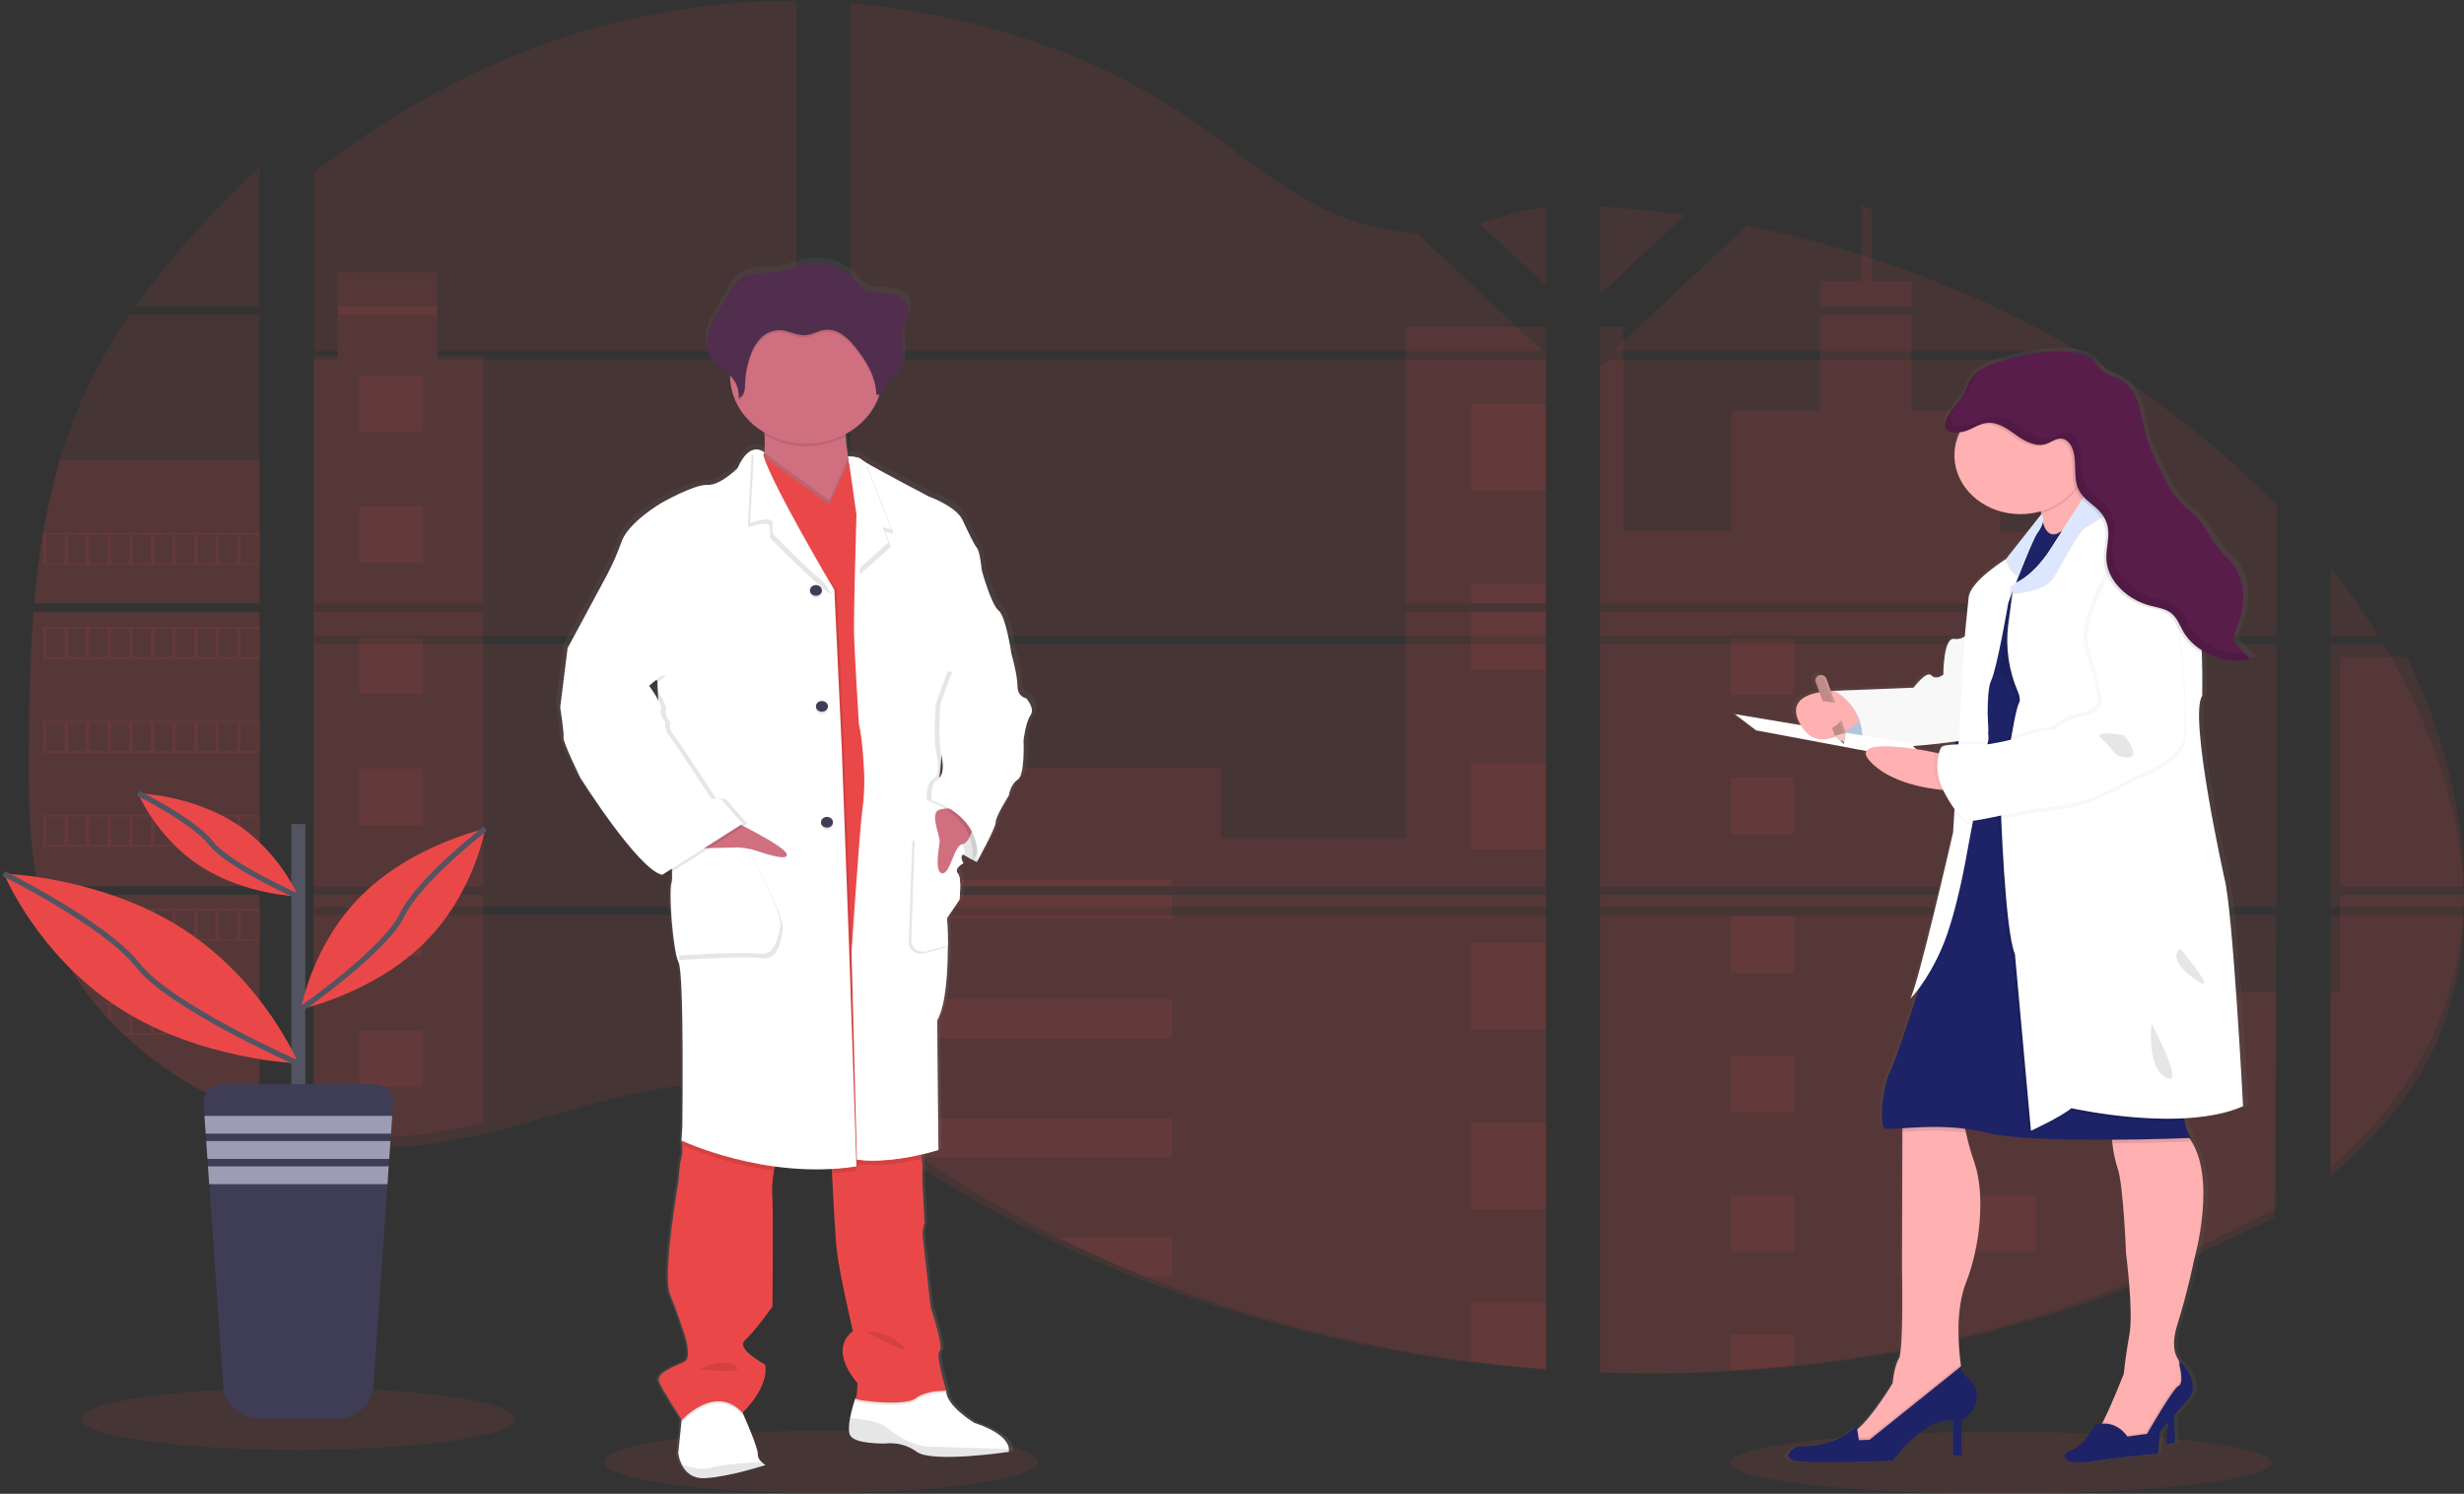 <svg width="917" height="556" viewBox="0 0 917 556" fill="none" xmlns="http://www.w3.org/2000/svg">
<rect x="0" y="0" width="917" height="556" fill="#333333" stroke="none"/>
<path opacity="0.1" d="M305.532 555.675C350.14 555.675 386.303 550.501 386.303 544.119C386.303 537.736 350.14 532.562 305.532 532.562C260.923 532.562 224.761 537.736 224.761 544.119C224.761 550.501 260.923 555.675 305.532 555.675Z" fill="#EA4848"/>
<path opacity="0.1" d="M744.591 556C800.255 556 845.38 550.826 845.38 544.443C845.38 538.061 800.255 532.887 744.591 532.887C688.926 532.887 643.801 538.061 643.801 544.443C643.801 550.826 688.926 556 744.591 556Z" fill="#EA4848"/>
<path opacity="0.1" d="M12.472 227.738H96.6V329.885H18.631C18.424 330.933 18.225 331.989 18.009 333.045H96.6V415.425C96.459 415.388 96.335 415.344 96.202 415.299C93.981 414.517 91.776 413.689 89.571 412.803L88.162 412.235C85.951 411.304 83.741 410.32 81.53 409.281C80.759 408.919 79.989 408.543 79.226 408.159C66.954 402.035 55.806 394.275 46.168 385.149C45.886 384.905 45.621 384.647 45.339 384.411C43.996 383.111 42.678 381.797 41.402 380.453L39.993 378.976C38.484 377.329 37.025 375.638 35.608 373.925C35.4 373.674 35.202 373.423 34.986 373.186C29.221 366.066 24.434 358.356 20.728 350.221C20.612 349.978 20.513 349.712 20.405 349.483C19.267 346.874 18.258 344.24 17.38 341.582C16.998 340.467 16.633 339.366 16.319 338.207C16.202 337.867 16.103 337.535 16.012 337.203C11.303 320.832 10.748 303.826 10.748 286.938C10.748 284.966 10.748 282.987 10.748 281.03C10.748 274.2 10.839 267.325 10.972 260.457C10.972 258.678 11.055 256.906 11.096 255.119C11.212 250.585 11.378 246.051 11.594 241.517C11.643 240.254 11.71 238.999 11.784 237.743C11.784 237.02 11.826 236.296 11.909 235.572C12.107 232.944 12.273 230.337 12.472 227.738Z" fill="#EA4848"/>
<path opacity="0.1" d="M96.6 114.004H50.454C57.955 103.545 66.151 93.494 74.998 83.906C81.854 76.403 89.09 69.093 96.6 62.048V114.004Z" fill="#EA4848"/>
<path opacity="0.1" d="M96.6 117.165V224.577H12.737C12.737 224.267 12.796 223.949 12.82 223.639C12.895 222.79 12.97 221.941 13.052 221.099C13.144 220.11 13.243 219.113 13.351 218.145C13.459 217.178 13.575 215.996 13.699 214.926C13.823 213.855 13.939 212.77 14.08 211.699C14.221 210.628 14.345 209.557 14.495 208.494C14.644 207.431 14.777 206.353 14.934 205.289C15.058 204.403 15.191 203.524 15.324 202.638C15.514 201.39 15.713 200.135 15.929 198.894C15.929 198.71 15.987 198.518 16.02 198.341C17.533 189.259 19.594 180.257 22.195 171.373C24.918 162.054 28.395 152.923 32.599 144.051C37.066 134.77 42.297 125.796 48.249 117.202L96.6 117.165Z" fill="#EA4848"/>
<path opacity="0.1" d="M116.777 239.728V337.639H296.449V239.728H116.777ZM116.777 340.662V424.743C117.805 424.927 118.824 425.104 119.835 425.253C121.211 425.479 122.579 425.685 123.98 425.862C124.245 425.897 124.518 425.932 124.809 425.954C125.356 426.031 125.919 426.095 126.466 426.159C127.85 426.322 129.226 426.456 130.611 426.562C131.265 426.619 131.928 426.668 132.592 426.711L134.191 426.817C135.062 426.874 135.924 426.916 136.777 426.937C137.308 426.937 137.838 426.98 138.385 426.994C138.8 426.994 139.214 426.994 139.645 426.994C140.076 426.994 140.689 426.994 141.212 426.994C141.924 426.994 142.637 426.994 143.342 426.994H144.295C145.008 426.994 145.721 426.994 146.425 426.937H146.475C146.964 426.937 147.461 426.937 147.959 426.881C148.097 426.888 148.235 426.888 148.373 426.881C148.787 426.881 149.202 426.881 149.6 426.831H149.89L152.667 426.647C153.578 426.576 154.498 426.484 155.427 426.399L157.316 426.208C165.005 425.288 172.608 423.907 180.069 422.075C196.828 418.083 213.223 412.499 229.974 408.408C251.632 403.135 275.562 400.545 296.49 406.993V340.662H116.777ZM296.449 130.726V0.378C276.778 0.196 257.16 2.161 238.072 6.224C192.576 15.984 151.755 37.153 116.777 64.19V130.719H125.795V133.741H116.777V236.706H296.449V133.748H162.82V130.726H296.449ZM527.228 86.696C515.972 86.357 504.783 83.313 494.663 78.614C475.309 69.625 459.85 55.746 442.577 44.033C406.687 19.636 362.177 4.915 316.516 1.263V130.726H573.006L573.645 130.153L527.228 86.696ZM550.594 83.158L575.369 106.372V77.071C567.072 77.948 559.803 80.036 550.627 83.129L550.594 83.158ZM575.369 445.622V340.662H522.578C522.438 340.216 522.297 339.763 522.131 339.31C522.288 339.763 522.421 340.216 522.57 340.662H316.549V416.569C318.505 417.807 320.436 419.11 322.351 420.433C324.415 421.849 326.454 423.342 328.501 424.807L330.565 426.265C331.551 426.973 332.546 427.681 333.549 428.346C335.538 429.724 337.546 431.082 339.574 432.423C340.577 433.13 341.605 433.767 342.625 434.433C358.81 444.999 375.884 454.535 393.707 462.962C397.702 464.85 401.733 466.692 405.8 468.49C408.511 469.672 411.238 470.847 413.973 471.986C418.084 473.699 422.228 475.35 426.406 476.941C464.92 491.703 505.646 501.833 547.419 507.042C556.697 508.212 566.011 509.132 575.36 509.802V445.615H576.189L575.369 445.622ZM316.549 133.748V236.706H575.402V133.748H316.549ZM316.549 239.728V337.639H575.402V239.728H316.549ZM595.493 76.944V109.628L627.114 80.001C616.638 78.557 606.097 77.526 595.493 76.908V76.944ZM595.493 239.763V337.639H847.26V239.728L595.493 239.763ZM846.34 453.393L847.226 340.662H595.493V510.927C611.71 511.509 627.952 511.343 644.147 510.432H644.429C652.165 510.016 659.865 509.413 667.53 508.62H667.704C708.592 504.556 748.573 495.447 786.396 481.576L846.34 453.393ZM895.806 255.851C894.861 253.947 893.875 252.057 892.872 250.189C890.999 246.65 889.018 243.21 886.979 239.771H867.335V337.639H917C916.975 309.924 908.761 281.613 895.831 255.815L895.806 255.851ZM867.335 340.697V437.66C881.326 426.208 893.145 413.108 901.658 398.132C911.894 380.098 916.577 360.571 916.958 340.683L867.335 340.697ZM867.335 211.234V236.713H885.138C879.753 227.942 873.818 219.425 867.359 211.198L867.335 211.234ZM696.589 96.152C695.28 95.727 693.97 95.296 692.652 94.878C678.753 90.495 664.55 86.85 650.123 83.965L601.735 129.311L600.806 130.153L601.428 130.733H773.648C749.663 116.635 723.804 105.015 696.614 96.117L696.589 96.152ZM778.696 133.784H599.024L595.493 136.544V236.706H626.443H626.493H847.293V188.189C827.319 167.562 804.266 149.259 778.721 133.748L778.696 133.784Z" fill="#EA4848"/>
<path opacity="0.1" d="M96.6 171.344V224.577H12.737C12.737 224.267 12.796 223.949 12.82 223.639C12.895 222.79 12.97 221.941 13.052 221.099C13.144 220.11 13.243 219.113 13.351 218.145C13.459 217.178 13.575 215.997 13.699 214.926C13.823 213.855 13.939 212.77 14.08 211.699C14.221 210.628 14.345 209.557 14.495 208.494C14.644 207.431 14.777 206.353 14.934 205.289C15.058 204.403 15.191 203.524 15.324 202.638C15.514 201.39 15.713 200.135 15.929 198.894C15.929 198.71 15.987 198.518 16.02 198.341C17.533 189.259 19.594 180.257 22.195 171.373L96.6 171.344Z" fill="#EA4848"/>
<path opacity="0.1" d="M12.472 227.738H96.6V329.885H18.631C18.424 330.933 18.225 331.989 18.009 333.045H96.6V415.425C96.459 415.388 96.335 415.344 96.202 415.299C93.981 414.517 91.776 413.689 89.571 412.803L88.162 412.235C85.951 411.304 83.741 410.32 81.53 409.281C80.759 408.919 79.989 408.543 79.226 408.159C66.954 402.035 55.806 394.275 46.168 385.149C45.886 384.905 45.621 384.647 45.339 384.411C43.996 383.111 42.678 381.797 41.402 380.453L39.993 378.976C38.484 377.329 37.025 375.638 35.608 373.925C35.4 373.674 35.202 373.423 34.986 373.186C29.221 366.066 24.434 358.356 20.728 350.221C20.612 349.978 20.513 349.712 20.405 349.483C19.267 346.874 18.258 344.24 17.38 341.582C16.998 340.467 16.633 339.366 16.319 338.207C16.202 337.867 16.103 337.535 16.012 337.203C11.303 320.832 10.748 303.826 10.748 286.938C10.748 284.966 10.748 282.987 10.748 281.03C10.748 274.2 10.839 267.325 10.972 260.457C10.972 258.678 11.055 256.906 11.096 255.119C11.212 250.585 11.378 246.051 11.594 241.517C11.643 240.254 11.71 238.999 11.784 237.743C11.784 237.02 11.826 236.296 11.909 235.572C12.107 232.944 12.273 230.337 12.472 227.738Z" fill="#EA4848"/>
<path opacity="0.1" d="M179.941 132.539V224.577H116.686V132.539H125.704V101.377H162.724V132.539H179.941Z" fill="#EA4848"/>
<path opacity="0.1" d="M179.941 227.73H116.694V329.877H179.941V227.73Z" fill="#EA4848"/>
<path opacity="0.1" d="M116.686 333.045H179.941V417.965C172.479 419.875 164.876 421.313 157.187 422.27L155.297 422.477C154.369 422.573 153.449 422.654 152.537 422.735C151.625 422.816 150.68 422.875 149.76 422.927H149.47C149.072 422.927 148.641 422.971 148.251 422.979H147.828C147.331 422.979 146.834 423.023 146.336 423.038C145.632 423.075 144.927 423.082 144.206 423.09C143.899 423.09 143.609 423.09 143.302 423.09C142.59 423.09 141.885 423.09 141.172 423.09H139.605C139.183 423.09 138.776 423.09 138.337 423.09L136.737 423.038C135.908 423.038 135.013 422.957 134.151 422.905L132.56 422.802L130.578 422.639C129.186 422.528 127.801 422.388 126.434 422.218L124.776 422.011L123.947 421.908C122.563 421.716 121.195 421.509 119.802 421.273C118.783 421.118 117.771 420.926 116.744 420.741L116.686 333.045Z" fill="#EA4848"/>
<path opacity="0.1" d="M575.348 121.669H523.192V224.57H575.348V121.669Z" fill="#EA4848"/>
<path opacity="0.1" d="M575.357 227.73V329.885H316.474V285.823H454.366V311.815H523.192V227.73H575.357Z" fill="#EA4848"/>
<path opacity="0.1" d="M576.177 442.569H575.348V509.582C566.009 508.878 556.697 507.921 547.413 506.71C505.616 501.258 464.869 490.667 426.34 475.238C415.216 470.777 404.318 465.909 393.647 460.631C375.822 451.834 358.745 441.886 342.552 430.865C338.485 428.089 334.47 425.248 330.508 422.344C327.764 420.328 325.037 418.26 322.276 416.252C320.361 414.871 318.43 413.512 316.474 412.212V333.045H522.504C522.363 332.573 522.222 332.1 522.073 331.635C522.23 332.1 522.38 332.573 522.521 333.045H575.348V442.525C575.63 442.532 575.904 442.555 576.177 442.569Z" fill="#EA4848"/>
<path opacity="0.1" d="M711.376 114.004H677.39V104.597H692.626V76.573C693.946 77.001 695.262 77.442 696.571 77.895V104.597H711.376V114.004Z" fill="#EA4848"/>
<path opacity="0.1" d="M793.257 224.577H626.41C626.41 224.577 626.41 224.577 626.468 224.614L626.394 224.577H595.442V121.677H604.212V197.735H644.29V152.691H677.398V117.165H711.384V152.72H744.491V197.765H793.257V224.577Z" fill="#EA4848"/>
<path opacity="0.1" d="M595.442 227.73V329.885H793.257V227.73H595.442ZM846.955 450.131L847.229 369.273H793.257V333.09H595.442V510.682C611.66 511.289 627.903 511.117 644.1 510.165H644.382C652.118 509.732 659.819 509.102 667.484 508.275H667.658C708.55 504.036 748.534 494.531 786.361 480.06" fill="#EA4848"/>
<path opacity="0.1" d="M870.821 333.045H916.967C916.561 353.788 911.886 374.161 901.657 392.976C893.144 408.609 881.315 422.277 867.339 434.218V369.236H870.821V333.045Z" fill="#EA4848"/>
<path opacity="0.1" d="M916.992 329.885H870.82V244.515H895.804C908.735 271.431 916.95 300.968 916.992 329.885Z" fill="#EA4848"/>
<path opacity="0.1" d="M575.357 150.276H547.414V182.538H575.357V150.276Z" fill="#EA4848"/>
<path opacity="0.1" d="M575.357 217.148H547.414V224.577H575.357V217.148Z" fill="#EA4848"/>
<path opacity="0.1" d="M575.357 227.73H547.414V249.403H575.357V227.73Z" fill="#EA4848"/>
<path opacity="0.1" d="M575.357 284.021H547.414V316.283H575.357V284.021Z" fill="#EA4848"/>
<path opacity="0.1" d="M575.357 350.893H547.414V383.155H575.357V350.893Z" fill="#EA4848"/>
<path opacity="0.1" d="M575.349 442.525C575.63 442.525 575.904 442.525 576.177 442.57H575.349V450.065H547.414V417.766H575.349V442.525Z" fill="#EA4848"/>
<path opacity="0.1" d="M575.349 484.623V509.545C566.009 508.841 556.698 507.884 547.414 506.673V484.623H575.349Z" fill="#EA4848"/>
<path opacity="0.1" d="M436.229 327.514H316.474V329.885H436.229V327.514Z" fill="#EA4848"/>
<path opacity="0.1" d="M436.229 333.038H316.474V342.121H436.229V333.038Z" fill="#EA4848"/>
<path opacity="0.1" d="M436.229 371.894H316.474V386.5H436.229V371.894Z" fill="#EA4848"/>
<path opacity="0.1" d="M436.221 416.274V430.88H342.552C338.485 428.113 334.467 425.273 330.499 422.359C327.756 420.343 325.037 418.275 322.268 416.274H436.221Z" fill="#EA4848"/>
<path opacity="0.1" d="M436.221 460.646V475.238H426.332C415.219 470.773 404.324 465.901 393.647 460.624L436.221 460.646Z" fill="#EA4848"/>
<path opacity="0.1" d="M667.683 237.633H644.108V258.634H667.683V237.633Z" fill="#EA4848"/>
<path opacity="0.1" d="M157.245 139.783H133.67V160.784H157.245V139.783Z" fill="#EA4848"/>
<path opacity="0.1" d="M157.245 188.564H133.67V209.565H157.245V188.564Z" fill="#EA4848"/>
<path opacity="0.1" d="M157.245 237.344H133.67V258.346H157.245V237.344Z" fill="#EA4848"/>
<path opacity="0.1" d="M157.245 286.118H133.67V307.119H157.245V286.118Z" fill="#EA4848"/>
<path opacity="0.1" d="M157.245 334.899H133.67V355.9H157.245V334.899Z" fill="#EA4848"/>
<path opacity="0.1" d="M157.245 383.68H133.67V404.681H157.245V383.68Z" fill="#EA4848"/>
<path opacity="0.1" d="M757.68 237.633H734.105V258.634H757.68V237.633Z" fill="#EA4848"/>
<path opacity="0.1" d="M667.683 289.434H644.108V310.435H667.683V289.434Z" fill="#EA4848"/>
<path opacity="0.1" d="M757.68 289.434H734.105V310.435H757.68V289.434Z" fill="#EA4848"/>
<path opacity="0.1" d="M667.683 341.227H644.108V362.228H667.683V341.227Z" fill="#EA4848"/>
<path opacity="0.1" d="M757.68 341.227H734.105V362.228H757.68V341.227Z" fill="#EA4848"/>
<path opacity="0.1" d="M667.683 393.028H644.108V414.029H667.683V393.028Z" fill="#EA4848"/>
<path opacity="0.1" d="M757.68 393.028H734.105V414.029H757.68V393.028Z" fill="#EA4848"/>
<path opacity="0.1" d="M667.683 444.829H644.108V465.83H667.683V444.829Z" fill="#EA4848"/>
<path opacity="0.1" d="M757.68 444.829H734.105V465.83H757.68V444.829Z" fill="#EA4848"/>
<path opacity="0.1" d="M644.108 510.165V496.623H667.674V508.238L644.108 510.165Z" fill="#EA4848"/>
<path opacity="0.1" d="M15.921 198.326V210.34H96.601V198.326H15.921ZM23.962 209.587H17.38V199.064H24.011L23.962 209.587ZM31.994 209.587H25.362V199.064H31.994V209.587ZM40.01 209.587H33.378V199.064H40.01V209.587ZM48.042 209.587H41.419V199.064H48.05L48.042 209.587ZM56.066 209.587H49.434V199.064H56.066V209.587ZM64.098 209.587H57.467V199.064H64.098V209.587ZM72.131 209.587H65.499V199.064H72.131V209.587ZM80.155 209.587H73.523V199.064H80.155V209.587ZM88.179 209.587H81.547V199.064H88.179V209.587ZM96.203 209.587H89.571V199.064H96.203V209.587Z" fill="#EA4848"/>
<path opacity="0.1" d="M15.921 233.283V245.297H96.601V233.283H15.921ZM23.962 244.537H17.38V234.044H24.011L23.962 244.537ZM31.994 244.537H25.362V234.044H31.994V244.537ZM40.01 244.537H33.378V234.044H40.01V244.537ZM48.042 244.537H41.419V234.044H48.05L48.042 244.537ZM56.066 244.537H49.434V234.044H56.066V244.537ZM64.098 244.537H57.467V234.044H64.098V244.537ZM72.131 244.537H65.499V234.044H72.131V244.537ZM80.155 244.537H73.523V234.044H80.155V244.537ZM88.179 244.537H81.547V234.044H88.179V244.537ZM96.203 244.537H89.571V234.044H96.203V244.537Z" fill="#EA4848"/>
<path opacity="0.1" d="M15.921 268.255V280.292H96.601V268.255H15.921ZM23.962 279.509H17.38V269.009H24.011L23.962 279.509ZM31.994 279.509H25.362V269.009H31.994V279.509ZM40.01 279.509H33.378V269.009H40.01V279.509ZM48.042 279.509H41.419V269.009H48.05L48.042 279.509ZM56.066 279.509H49.434V269.009H56.066V279.509ZM64.098 279.509H57.467V269.009H64.098V279.509ZM72.131 279.509H65.499V269.009H72.131V279.509ZM80.155 279.509H73.523V269.009H80.155V279.509ZM88.179 279.509H81.547V269.009H88.179V279.509ZM96.203 279.509H89.571V269.009H96.203V279.509Z" fill="#EA4848"/>
<path opacity="0.1" d="M15.921 303.228V315.227H96.601V303.228H15.921ZM23.962 314.481H17.38V303.973H24.011L23.962 314.481ZM31.994 314.481H25.362V303.973H31.994V314.481ZM40.01 314.481H33.378V303.973H40.01V314.481ZM48.042 314.481H41.419V303.973H48.05L48.042 314.481ZM56.066 314.481H49.434V303.973H56.066V314.481ZM64.098 314.481H57.467V303.973H64.098V314.481ZM72.131 314.481H65.499V303.973H72.131V314.481ZM80.155 314.481H73.523V303.973H80.155V314.481ZM88.179 314.481H81.547V303.973H88.179V314.481ZM96.203 314.481H89.571V303.973H96.203V314.481Z" fill="#EA4848"/>
<path opacity="0.1" d="M16.269 338.192C16.592 339.322 16.957 340.452 17.338 341.567V338.945H23.969V349.446H20.422C20.529 349.69 20.637 349.955 20.745 350.184H96.6V338.192H16.269ZM32.018 349.446H25.387V338.945H32.018V349.446ZM40.034 349.446H33.403V338.945H40.034V349.446ZM48.066 349.446H41.418V338.945H48.05L48.066 349.446ZM56.09 349.446H49.459V338.945H56.09V349.446ZM64.123 349.446H57.491V338.945H64.123V349.446ZM72.155 349.446H65.524V338.945H72.155V349.446ZM80.179 349.446H73.548V338.945H80.179V349.446ZM88.203 349.446H81.572V338.945H88.203V349.446ZM96.227 349.446H89.596V338.945H96.227V349.446Z" fill="#EA4848"/>
<path opacity="0.1" d="M35.003 373.164C35.21 373.401 35.409 373.666 35.624 373.903H40.009V378.946C40.482 379.448 40.946 379.95 41.427 380.423V373.873H48.058V384.411H45.373C45.638 384.654 45.895 384.913 46.202 385.149H96.625V373.164H35.003ZM56.066 384.411H49.434V373.917H56.066V384.411ZM64.098 384.411H57.467V373.917H64.098V384.411ZM72.13 384.411H65.499V373.917H72.13V384.411ZM80.154 384.411H73.523V373.917H80.154V384.411ZM88.178 384.411H81.547V373.917H88.178V384.411ZM96.203 384.411H89.571V373.917H96.203V384.411Z" fill="#EA4848"/>
<path opacity="0.1" d="M79.259 408.129C80.014 408.513 80.784 408.867 81.564 409.251V408.882H88.195V412.205L89.604 412.789V408.882H96.236V415.27C96.363 415.326 96.496 415.371 96.634 415.403V408.129H79.259Z" fill="#EA4848"/>
<path opacity="0.1" d="M626.411 224.577H626.46H626.411ZM575.349 442.518H576.178H575.349ZM522.073 331.628C522.231 332.1 522.363 332.573 522.513 333.038C522.38 332.573 522.239 332.1 522.073 331.628ZM626.411 224.555H626.46H626.411ZM125.737 113.982V117.135H162.766V113.982H125.737ZM575.349 442.518H576.178H575.349ZM522.073 331.628C522.231 332.1 522.363 332.573 522.513 333.038C522.38 332.573 522.239 332.1 522.073 331.628ZM626.411 224.555H626.46H626.411ZM575.349 442.496H576.178H575.349ZM522.073 331.628C522.231 332.1 522.363 332.573 522.513 333.038C522.38 332.573 522.239 332.1 522.073 331.628Z" fill="#EA4848"/>
<path d="M383.634 258.36C383.634 258.36 380.368 257.954 380.368 253.716C380.368 249.477 378.03 241.561 378.03 241.561C378.03 241.524 376.007 227.774 373.214 225.589C370.421 223.403 366.831 210.569 366.831 210.569C366.831 210.569 366.218 203.606 364.966 202.107C363.714 200.608 362.023 196.938 359.528 191.702C357.033 186.467 346.63 182.841 346.63 182.841C346.63 182.841 327.822 173.123 322.492 169.955C322.007 169.695 321.555 169.391 321.141 169.047C320.212 167.962 316.167 167.939 316.167 167.939C315.744 165.562 315.338 162.829 315.206 160.356C315.206 160.09 315.206 159.824 315.164 159.558C321.107 156.429 325.584 151.494 327.772 145.661C327.872 145.38 327.954 145.085 328.046 144.804C328.402 144.7 328.729 144.53 329.008 144.306C329.286 144.083 329.509 143.81 329.662 143.505C330.143 142.552 330.151 141.437 330.748 140.551C331.444 139.502 332.771 138.941 333.815 138.151C336.451 136.157 337.131 132.797 337.006 129.74C336.923 127.267 336.476 124.771 336.65 122.312L336.7 121.691C336.749 121.322 336.807 120.953 336.882 120.598C337.288 118.767 338.175 117.039 338.673 115.223C339.17 113.406 339.22 111.361 338.059 109.795C336.36 107.499 332.82 107.041 329.712 106.805C326.189 106.539 323.039 106.886 320.784 104.279C319.729 102.917 318.542 101.639 317.236 100.461C316.772 100.077 312.263 97.626 312.263 97.463C307.862 95.648 302.873 95.307 298.212 96.504C295.875 97.109 293.67 98.099 291.299 98.593C286.185 99.671 280.299 98.505 275.956 101.111C273.535 102.588 272.085 104.936 270.725 107.226C269.62 109.111 268.498 110.994 267.36 112.875C265.528 115.969 263.663 119.114 262.892 122.541C262.73 123.286 262.63 124.041 262.593 124.8V124.837C262.593 125.11 262.593 125.384 262.593 125.657V126.004C262.593 126.262 262.593 126.513 262.643 126.742C262.693 126.971 262.685 127.045 262.709 127.2C262.734 127.355 262.776 127.702 262.825 127.938C262.875 128.175 262.975 128.588 263.074 128.913C263.116 129.054 263.174 129.186 263.223 129.319C263.306 129.57 263.406 129.814 263.513 130.058C263.571 130.183 263.63 130.316 263.696 130.442C263.82 130.7 263.969 130.951 264.119 131.18C264.185 131.284 264.235 131.38 264.301 131.476C264.532 131.819 264.787 132.149 265.064 132.465C266.837 134.437 269.449 135.692 271.38 137.538C271.38 137.612 271.38 137.686 271.38 137.752C271.38 137.959 271.38 138.158 271.38 138.365C271.482 142.482 272.713 146.515 274.963 150.112C277.214 153.709 280.418 156.762 284.295 159.004C284.295 159.285 284.336 159.573 284.353 159.854C284.514 162.045 284.484 164.245 284.262 166.433C283.924 166.079 283.501 165.797 283.025 165.608C282.549 165.418 282.031 165.327 281.51 165.34C281.153 165.325 280.796 165.352 280.448 165.421L280.374 165.37V165.436C278.55 165.835 276.304 167.526 274.157 172.333C274.157 172.333 267.625 178.89 262.651 178.617C257.678 178.344 245.086 185.44 245.086 185.44C245.086 185.44 232.802 192.544 230.166 199.781C228.692 203.884 226.926 207.899 224.877 211.802L209.691 239.678L206.889 261.794C206.889 261.794 208.439 271.63 208.133 273.129C207.826 274.628 214.507 288.149 214.507 288.149C214.507 288.149 236.582 322.7 245.6 324.472L246.247 324.066C246.633 324.245 247.042 324.382 247.465 324.472L249.322 323.305C249.434 324.606 249.386 325.913 249.181 327.204C247.938 330.616 249.645 352.88 251.817 357.244C253.989 361.608 253.218 418.829 253.218 418.829L252.911 423.88C252.911 423.88 252.911 424.042 252.986 424.323L252.911 425.519L253.135 425.622C253.368 427.224 253.292 428.85 252.911 430.43C252.132 432.645 251.817 438.907 251.817 438.907C251.817 438.907 245.609 474.263 248.551 481.367C251.494 488.47 253.997 496.253 253.997 496.253C253.997 496.253 257.106 505.115 254.147 506.628C251.187 508.142 242.774 510.682 244.506 514.375C246.081 517.786 252.058 526.928 252.945 528.264L252.87 528.966L251.651 540.729C251.849 542.282 252.322 543.798 253.052 545.219C254.387 547.781 256.981 550.44 261.914 550.152C262.743 550.1 263.704 550.011 264.633 549.9C273.66 548.822 284.775 545.234 284.775 545.234C284.198 544.907 283.669 544.518 283.201 544.074C282.757 543.691 282.405 543.232 282.167 542.724C281.929 542.216 281.81 541.671 281.816 541.12C281.949 538.979 277.448 528.774 276.329 526.263C276.155 525.901 276.063 525.695 276.063 525.695C276.063 525.695 286.326 516.139 284.618 507.67C284.618 507.67 273.262 501.762 277 498.52C280.739 495.279 287.42 485.967 287.42 485.967C287.42 485.967 287.726 451.15 287.42 445.951C287.1 442.343 287.292 438.714 287.992 435.148C288.116 434.609 288.265 434.085 288.423 433.568C293.593 434.255 298.812 434.608 304.04 434.624C305.946 434.624 307.886 434.624 309.842 434.52C309.842 435.013 309.867 435.544 309.917 436.116C310.348 444.74 311.152 459.863 311.807 465.483C312.735 473.539 317.866 495.249 317.866 495.249C317.866 495.249 308.077 500.846 319.574 514.64C319.574 514.64 319.574 519.639 318.811 520.363C317.997 522.729 317.341 525.135 316.847 527.57C316.366 530.17 316.167 532.798 316.946 534.164C318.811 537.428 330.002 537.162 330.002 537.162L330.275 537.118C332.388 536.924 334.523 537.105 336.557 537.651C338.59 538.197 340.481 539.098 342.121 540.301C346.373 543.343 362.513 542.007 371.249 541.039C374.673 540.655 376.961 540.301 376.961 540.301C377.072 539.956 377.111 539.595 377.077 539.237C376.986 537.325 375.303 533.131 363.897 529.387C363.897 529.387 353.17 522.962 353.32 517.365H353.096H351.852C352.756 517.321 353.336 517.365 353.336 517.365C353.336 517.365 349.134 503.704 350.849 502.596C352.565 501.489 347.426 486.351 347.426 486.351C347.426 486.351 344.483 460.949 344.326 459.169C344.332 457.642 344.592 456.124 345.097 454.665L344.326 440.738C344.326 440.738 344.177 436.108 344.326 434.602C344.301 433.294 344.182 431.989 343.969 430.695C343.895 430.178 343.82 429.639 343.737 429.108C347.758 428.2 350.369 427.358 350.369 427.358L349.904 378.88C353.32 372.972 353.95 360.013 353.933 350.819C353.933 344.912 353.635 340.54 353.635 340.54L358.302 333.754C358.302 333.754 359.379 325.631 357.672 323.852C356.917 323.047 357.257 322.212 357.879 321.526C358.202 321.298 358.542 321.09 358.898 320.905C358.898 320.905 358.849 320.839 358.791 320.743C359.116 320.5 359.463 320.281 359.827 320.086C359.827 320.086 358.169 317.797 359.653 316.829C361.045 317.671 362.289 318.306 363.234 318.823C363.167 319.362 363.101 319.672 363.101 319.672L363.499 318.934C364.411 319.392 364.966 319.672 364.966 319.672C364.966 319.672 372.277 306.698 372.12 304.785C371.962 302.873 377.093 294.817 377.093 294.817C377.093 294.817 377.715 290.585 380.517 288.813C383.319 287.041 382.689 274.2 382.689 274.2C382.689 274.2 383.468 267.509 385.333 264.777C387.198 262.045 383.634 258.36 383.634 258.36ZM243.743 252.667L243.884 255.761C243.055 254.572 242.459 253.716 242.459 253.716L243.743 252.667Z" fill="url(#paint0_linear)"/>
<path d="M365.364 314.068L363.574 320.861C363.574 320.861 349.233 314.341 346.647 306.056C344.061 297.77 350.974 294.625 350.974 294.625L364.336 299.668L365.364 314.068Z" fill="white"/>
<path opacity="0.1" d="M365.364 314.068L363.574 320.861C363.574 320.861 349.233 314.341 346.647 306.056C344.061 297.77 350.974 294.625 350.974 294.625L364.336 299.668L365.364 314.068Z" fill="black"/>
<path d="M284.883 545.278C284.883 545.278 271.621 549.62 262.502 550.166C257.661 550.454 255.117 547.811 253.807 545.263C253.091 543.847 252.63 542.339 252.439 540.796L253.624 529.092L254.254 522.859L273.627 518.377L276.37 525.85L276.627 526.418C277.73 528.914 282.148 539.068 282.015 541.187C282.01 541.73 282.127 542.268 282.361 542.769C282.595 543.27 282.939 543.724 283.375 544.104C283.82 544.551 284.327 544.945 284.883 545.278Z" fill="white"/>
<path d="M375.477 539.326C375.51 539.681 375.471 540.039 375.361 540.382C375.361 540.382 346.995 544.598 341.193 540.382C339.557 539.15 337.65 538.237 335.594 537.7C333.538 537.163 331.38 537.016 329.256 537.266C329.256 537.266 318.281 537.532 316.449 534.312C315.686 532.961 315.885 530.339 316.358 527.755C316.84 525.333 317.482 522.939 318.281 520.585L318.72 520.275L321.331 518.406L351.902 517.602H352.134C351.985 523.169 362.513 529.557 362.513 529.557C373.695 533.249 375.345 537.421 375.477 539.326Z" fill="white"/>
<path opacity="0.1" d="M375.477 539.326C375.506 539.682 375.464 540.039 375.353 540.382C375.353 540.382 346.995 544.599 341.193 540.382C339.558 539.151 337.652 538.238 335.598 537.702C333.544 537.165 331.387 537.017 329.264 537.266C329.264 537.266 318.281 537.532 316.457 534.312C315.695 532.953 315.886 530.339 316.358 527.755C320.586 528.131 327.258 529.069 329.878 531.307C333.84 534.711 340.554 538.108 344.674 538.374C347.899 538.558 367.188 539.105 375.477 539.326Z" fill="black"/>
<path opacity="0.1" d="M284.883 545.278C284.883 545.278 271.621 549.62 262.502 550.166C257.661 550.454 255.117 547.811 253.815 545.256C257.189 546.267 261.872 547.331 264.334 546.356C267.252 545.204 277.597 544.458 283.4 544.141C283.841 544.571 284.339 544.953 284.883 545.278Z" fill="black"/>
<path d="M304.562 195.372C293.62 191.584 279.545 179.068 283.06 173.219C283.84 171.743 284.304 170.15 284.427 168.523C284.654 166.313 284.687 164.091 284.527 161.877C284.281 158.25 283.791 154.64 283.06 151.066C283.06 151.066 317.22 151.753 315.23 156.235C314.65 157.55 314.559 159.831 314.717 162.386C314.874 164.941 315.288 167.829 315.72 170.273C316.316 173.625 316.913 176.18 316.913 176.18C316.913 176.18 314.824 178.787 313.597 178.927C312.371 179.068 320.262 200.77 304.562 195.372Z" fill="#CF6F80"/>
<path opacity="0.1" d="M276.602 526.418L276.346 526.67C266.133 515.667 253.782 529.38 253.782 529.38L253.6 529.092L254.23 522.859L273.602 518.377L276.346 525.85L276.602 526.418Z" fill="black"/>
<path opacity="0.1" d="M352.143 518.377C352.143 518.377 344.682 518.237 340.704 521.368C336.725 524.498 317.494 522.047 318.323 521.368C318.568 521.031 318.716 520.645 318.754 520.245L321.365 518.377L351.936 517.572C352.052 518.067 352.143 518.377 352.143 518.377Z" fill="black"/>
<path d="M289.31 431.973C288.754 433.197 288.332 434.465 288.05 435.761C287.359 439.31 287.166 442.922 287.478 446.513C287.785 451.682 287.478 486.322 287.478 486.322C287.478 486.322 280.921 495.559 277.265 498.816C273.61 502.072 284.726 507.921 284.726 507.921C286.384 516.339 276.337 525.85 276.337 525.85C266.125 514.847 253.774 528.567 253.774 528.567C253.774 528.567 247.059 518.229 245.385 514.537C243.71 510.845 251.942 508.29 254.835 506.791C257.728 505.292 254.694 496.453 254.694 496.453C254.694 496.453 252.248 488.707 249.347 481.64C246.446 474.573 252.547 439.394 252.547 439.394C252.547 439.394 252.862 433.147 253.616 430.969C253.997 429.397 254.072 427.778 253.84 426.184C253.79 425.645 253.732 425.194 253.691 424.891C253.649 424.589 253.616 424.448 253.616 424.448L253.732 424.271L257.877 417.389C257.877 417.389 291.299 427.638 289.31 431.973Z" fill="#EA4848"/>
<path d="M352.143 517.565C352.143 517.565 344.682 517.424 340.704 520.518C336.725 523.613 317.494 521.198 318.322 520.518C319.151 519.839 319.085 514.81 319.085 514.81C307.803 501.09 317.427 495.522 317.427 495.522C317.427 495.522 312.387 473.923 311.476 465.911C310.837 460.314 310.05 445.272 309.627 436.684C309.445 432.992 309.337 430.452 309.337 430.452L318.555 428.798L319.74 428.583L341.972 424.611C341.972 424.611 342.585 428.303 343 431.323C343.206 432.613 343.323 433.912 343.348 435.215C343.199 436.691 343.348 441.314 343.348 441.314L344.102 455.174C343.609 456.628 343.355 458.138 343.348 459.657C343.497 461.422 346.39 486.691 346.39 486.691C346.39 486.691 351.422 501.77 349.706 502.855C347.99 503.941 352.143 517.565 352.143 517.565Z" fill="#EA4848"/>
<path opacity="0.1" d="M315.231 156.235C314.65 157.55 314.559 159.831 314.717 162.386C310.141 164.841 304.881 166.096 299.541 166.007C294.201 165.918 288.997 164.489 284.527 161.884C284.281 158.255 283.791 154.643 283.06 151.066C283.06 151.066 317.22 151.738 315.231 156.235Z" fill="black"/>
<path d="M328.435 139.916C328.442 142.577 327.972 145.222 327.043 147.751C324.966 153.417 320.707 158.247 315.02 161.387C309.332 164.527 302.581 165.774 295.961 164.909C289.34 164.044 283.276 161.122 278.84 156.659C274.405 152.196 271.883 146.48 271.72 140.521C271.72 140.315 271.72 140.123 271.72 139.916C271.656 136.562 272.342 133.229 273.738 130.114C275.135 126.998 277.213 124.162 279.853 121.769C282.493 119.377 285.642 117.477 289.115 116.18C292.588 114.883 296.316 114.215 300.082 114.215C303.848 114.215 307.576 114.883 311.049 116.18C314.522 117.477 317.67 119.377 320.31 121.769C322.95 124.162 325.029 126.998 326.426 130.114C327.822 133.229 328.508 136.562 328.444 139.916H328.435Z" fill="#CF6F80"/>
<path opacity="0.1" d="M304.562 195.372C293.62 191.584 279.545 179.067 283.06 173.219C283.84 171.743 284.304 170.15 284.427 168.523L299.406 179.488L308.674 186.26L315.72 170.28C316.316 173.633 316.913 176.188 316.913 176.188C316.913 176.188 314.824 178.794 313.597 178.935C312.371 179.075 320.262 200.77 304.562 195.372Z" fill="black"/>
<path d="M343.298 243.835L330.789 431.028L314.476 431.98L272.234 323.438L279.164 194.575L280.623 167.349L299.406 181.091L308.682 187.862L315.935 171.417L329.422 181.888L343.298 243.835Z" fill="#EA4848"/>
<path opacity="0.1" d="M289.31 431.973C288.754 433.197 288.332 434.465 288.05 435.761C276.18 434.128 264.651 430.92 253.848 426.243L253.625 426.139L253.699 424.95L253.741 424.33L257.885 417.448C257.885 417.448 291.299 427.638 289.31 431.973Z" fill="black"/>
<path opacity="0.1" d="M318.745 435.791C315.711 436.25 312.65 436.561 309.577 436.721C309.395 433.029 309.287 430.489 309.287 430.489L318.505 428.835L318.745 435.791Z" fill="black"/>
<path opacity="0.1" d="M342.95 431.36C337.056 432.726 327.954 434.262 319.806 433.302L319.69 428.62L341.922 424.648C341.922 424.648 342.535 428.303 342.95 431.36Z" fill="black"/>
<path opacity="0.1" d="M319.657 434.159C285.671 439.328 254.545 424.507 254.545 424.507L254.843 419.486C254.843 419.486 255.614 362.56 253.475 358.196C251.337 353.832 249.67 331.701 250.881 328.305C252.091 324.908 246.462 273.971 246.462 273.971L245.551 253.295L212.178 241.251L227.099 213.545C229.114 209.66 230.847 205.665 232.288 201.582C234.882 194.39 246.927 187.323 246.927 187.323C246.927 187.323 259.278 180.264 264.16 180.53C269.043 180.795 275.442 174.282 275.442 174.282C280.167 163.553 284.444 168.412 284.444 168.412C284.444 168.921 284.444 168.412 284.212 170C282.554 181.778 311.02 218.995 311.426 219.652L314.136 278.475L316.88 352.916L319.657 434.159Z" fill="black"/>
<path d="M318.745 434.159C284.759 439.328 253.624 424.507 253.624 424.507L253.931 419.486C253.931 419.486 254.702 362.56 252.555 358.196C250.408 353.832 248.75 331.701 249.969 328.305C251.187 324.908 245.551 273.971 245.551 273.971L244.631 253.295L211.241 241.207L226.162 213.501C228.173 209.615 229.906 205.619 231.351 201.538C233.937 194.346 245.99 187.279 245.99 187.279C245.99 187.279 258.341 180.22 263.215 180.485C268.089 180.751 274.497 174.238 274.497 174.238C279.23 163.509 284.444 168.368 284.444 168.368C284.444 168.877 283.947 169.106 284.212 169.955C287.859 181.379 310.108 218.95 310.514 219.608L313.258 278.431L316.001 352.872L318.745 434.159Z" fill="white"/>
<path opacity="0.1" d="M309.586 221.284C305.93 219.925 286.566 200.231 286.566 200.231V195.749C285.862 194.272 281.676 195.173 278.277 196.207L279.736 168.981L281.394 170.206C285.024 181.623 309.163 220.627 309.586 221.284Z" fill="black"/>
<path d="M310.506 219.652C306.842 218.293 287.478 198.599 287.478 198.599V194.117C286.773 192.64 282.587 193.541 279.189 194.575L280.656 167.349L282.314 168.574C285.953 179.991 310.099 219.002 310.506 219.652Z" fill="white"/>
<path opacity="0.1" d="M254.545 317.871C255 317.871 278.177 315.7 278.177 315.7C278.177 315.7 292.211 340.282 291.291 346.263C290.371 352.245 288.705 357.539 283.06 356.601C277.415 355.664 252.679 357.34 252.679 357.34L254.545 317.871Z" fill="black"/>
<path d="M253.625 316.239C254.08 316.239 277.257 314.068 277.257 314.068C277.257 314.068 291.283 338.657 290.371 344.631C289.459 350.605 287.777 355.907 282.14 354.969C276.503 354.032 251.759 355.708 251.759 355.708L253.625 316.239Z" fill="white"/>
<path d="M271.09 304.697C271.09 304.697 292.36 314.88 292.816 317.989C293.272 321.098 281.99 316.63 279.553 316.091C277.949 315.747 276.316 315.519 274.671 315.412L258.416 315.803L271.09 304.697Z" fill="#CF6F80"/>
<path opacity="0.1" d="M303.65 222.554C304.886 222.554 305.888 221.661 305.888 220.56C305.888 219.459 304.886 218.566 303.65 218.566C302.414 218.566 301.412 219.459 301.412 220.56C301.412 221.661 302.414 222.554 303.65 222.554Z" fill="black"/>
<path d="M303.65 221.742C304.886 221.742 305.888 220.849 305.888 219.748C305.888 218.647 304.886 217.754 303.65 217.754C302.414 217.754 301.412 218.647 301.412 219.748C301.412 220.849 302.414 221.742 303.65 221.742Z" fill="#3F3D56"/>
<path opacity="0.1" d="M307.77 308.862C309.006 308.862 310.008 307.969 310.008 306.868C310.008 305.767 309.006 304.874 307.77 304.874C306.534 304.874 305.532 305.767 305.532 306.868C305.532 307.969 306.534 308.862 307.77 308.862Z" fill="black"/>
<path d="M307.77 308.042C309.006 308.042 310.008 307.149 310.008 306.048C310.008 304.947 309.006 304.054 307.77 304.054C306.534 304.054 305.532 304.947 305.532 306.048C305.532 307.149 306.534 308.042 307.77 308.042Z" fill="#3F3D56"/>
<path opacity="0.1" d="M305.88 265.708C307.116 265.708 308.118 264.815 308.118 263.714C308.118 262.613 307.116 261.72 305.88 261.72C304.644 261.72 303.642 262.613 303.642 263.714C303.642 264.815 304.644 265.708 305.88 265.708Z" fill="black"/>
<path d="M305.88 264.895C307.116 264.895 308.118 264.003 308.118 262.902C308.118 261.801 307.116 260.908 305.88 260.908C304.644 260.908 303.642 261.801 303.642 262.902C303.642 264.003 304.644 264.895 305.88 264.895Z" fill="#3F3D56"/>
<path d="M357.473 314.998C357.473 314.998 358.998 317.036 357.473 317.989C355.947 318.941 357.622 321.245 357.622 321.245C357.622 321.245 353.817 323.232 355.492 325.019C357.166 326.806 356.105 334.877 356.105 334.877L351.529 341.626C351.529 341.626 351.803 345.975 351.819 351.853C351.819 361.024 351.214 373.917 347.865 379.795L348.33 428.022C348.33 428.022 332.306 433.236 318.894 431.648L316.905 354.26C316.905 354.26 319.806 310.375 320.875 301.957C321.501 297.587 321.756 293.181 321.638 288.776C321.638 288.776 321.182 275.603 319.649 269.489C319.649 269.489 317.991 243.001 317.825 235.668C317.75 232.161 317.958 221.926 318.19 212.194C318.447 201.553 318.737 191.518 318.737 191.518L315.711 170.192C315.711 170.192 318.737 169.918 319.649 171.004C320.057 171.344 320.501 171.648 320.975 171.912C326.197 175.058 344.649 184.731 344.649 184.731C344.649 184.731 354.862 188.35 357.307 193.533C359.752 198.717 361.452 202.395 362.637 203.872C363.822 205.348 364.469 212.29 364.469 212.29C364.469 212.29 367.983 225.064 370.727 227.228C373.471 229.392 375.477 243.156 375.477 243.156L351.231 260.14C351.231 260.14 349.1 288.392 348.645 289.485C348.189 290.578 357.473 314.998 357.473 314.998Z" fill="white"/>
<path d="M358.393 314.998C358.393 314.998 359.91 317.036 358.393 317.989C356.876 318.941 358.534 321.245 358.534 321.245C358.534 321.245 354.754 323.254 356.412 325.041C358.069 326.828 357.025 334.899 357.025 334.899L352.449 341.648C352.449 341.648 352.723 345.997 352.748 351.875C352.748 361.047 352.143 373.94 348.794 379.818L349.25 428.045C349.25 428.045 333.202 433.258 319.806 431.67L317.825 354.283C317.825 354.283 320.726 310.398 321.795 301.98C322.422 297.609 322.674 293.203 322.55 288.799C322.55 288.799 322.094 275.625 320.569 269.511C320.569 269.511 318.911 243.023 318.737 235.691C318.662 232.183 318.878 221.948 319.101 212.216C319.358 201.575 319.649 191.54 319.649 191.54L315.653 169.926C315.653 169.926 319.649 169.926 320.569 171.026C320.973 171.37 321.418 171.674 321.895 171.934C327.117 175.08 345.577 184.753 345.577 184.753C345.577 184.753 355.782 188.372 358.227 193.556C360.672 198.739 362.372 202.417 363.565 203.894C364.759 205.371 365.389 212.312 365.389 212.312C365.389 212.312 368.903 225.087 371.647 227.25C374.391 229.414 376.372 243.149 376.372 243.149L352.126 260.133C352.126 260.133 349.996 288.385 349.531 289.478C349.067 290.571 358.393 314.998 358.393 314.998Z" fill="white"/>
<path opacity="0.1" d="M329.355 197.809L331.544 203.495L320.022 213.833C320.279 203.2 320.569 193.157 320.569 193.157L316.573 171.543C316.573 171.543 320.569 171.543 321.489 172.643C321.892 172.986 322.337 173.288 322.815 173.544L332.613 198.725L329.355 197.809Z" fill="black"/>
<path d="M328.435 196.177L330.632 201.863L319.11 212.201C319.367 201.56 319.657 191.525 319.657 191.525L315.653 169.911C315.653 169.911 319.657 169.911 320.569 171.011C320.975 171.353 321.42 171.657 321.895 171.919L331.701 197.093L328.435 196.177Z" fill="white"/>
<path opacity="0.1" d="M328.435 139.916C328.442 142.577 327.972 145.222 327.043 147.751C326.886 147.772 326.726 147.766 326.573 147.732C326.419 147.697 326.274 147.636 326.148 147.551C325.932 140.905 322.26 134.666 317.742 129.356C316.474 127.753 314.936 126.334 313.183 125.147C311.411 123.961 309.206 123.406 306.999 123.589C304.513 123.892 302.316 125.398 299.804 125.59C296.488 125.834 293.521 123.788 290.23 123.685C288.892 123.696 287.573 123.962 286.359 124.463C285.145 124.965 284.066 125.692 283.192 126.595C281.464 128.416 280.179 130.539 279.421 132.827C278.118 136.296 277.408 139.921 277.315 143.578C277.274 145.646 277.05 148.238 274.895 148.991C275.057 147.471 274.863 145.937 274.325 144.486C273.787 143.036 272.917 141.701 271.77 140.566L271.72 140.521C271.72 140.315 271.72 140.123 271.72 139.916C271.656 136.562 272.342 133.229 273.738 130.114C275.135 126.998 277.213 124.162 279.853 121.769C282.493 119.377 285.642 117.477 289.115 116.18C292.588 114.883 296.316 114.215 300.082 114.215C303.848 114.215 307.576 114.883 311.049 116.18C314.522 117.477 317.67 119.377 320.31 121.769C322.95 124.162 325.029 126.998 326.426 130.114C327.822 133.229 328.508 136.562 328.444 139.916H328.435Z" fill="black"/>
<path d="M311.824 99.797C307.516 97.992 302.617 97.65 298.047 98.837C295.751 99.442 293.587 100.425 291.258 100.919C286.284 101.99 280.482 100.831 276.213 103.423C273.842 104.899 272.416 107.233 271.09 109.5L267.774 115.127C265.967 118.206 264.144 121.337 263.389 124.726C262.635 128.116 263.091 131.911 265.503 134.636C267.26 136.622 269.855 137.87 271.761 139.739C272.904 140.875 273.77 142.209 274.306 143.658C274.843 145.106 275.037 146.638 274.878 148.157C277.042 147.418 277.249 144.819 277.299 142.751C277.391 139.094 278.101 135.469 279.404 132C280.161 129.711 281.445 127.588 283.176 125.767C284.05 124.865 285.13 124.139 286.343 123.638C287.556 123.136 288.876 122.87 290.213 122.858C293.529 122.961 296.505 125 299.788 124.756C302.274 124.571 304.479 123.057 306.983 122.762C309.19 122.576 311.396 123.132 313.167 124.32C314.919 125.505 316.454 126.925 317.717 128.529C322.243 133.839 325.915 140.064 326.131 146.724C327.068 147.337 328.419 146.54 328.883 145.594C329.347 144.649 329.364 143.542 329.952 142.641C330.632 141.599 331.933 141.046 332.953 140.263C335.539 138.277 336.186 134.931 336.086 131.896C335.987 128.862 335.324 125.782 335.97 122.799C336.36 120.968 337.239 119.255 337.719 117.445C338.2 115.636 338.258 113.606 337.123 112.047C335.465 109.758 331.975 109.308 328.933 109.094C325.476 108.828 322.384 109.168 320.179 106.576C319.144 105.223 317.979 103.953 316.698 102.78C316.258 102.396 311.824 99.959 311.824 99.797Z" fill="#512E4E"/>
<path opacity="0.1" d="M221.727 255.517L213.065 241.251L210.321 263.264C210.321 263.264 211.846 273.04 211.54 274.539C211.233 276.038 217.79 289.478 217.79 289.478C217.79 289.478 239.45 323.845 248.294 325.617L278.177 306.595L270.253 297.63C270.253 297.63 267.509 296.678 266.821 297.63C266.821 297.63 252.108 275.079 250.582 273.447C249.057 271.815 249.355 268.558 249.355 268.558C249.355 268.558 247.068 266.387 247.83 264.349C248.593 262.311 243.412 255.244 243.412 255.244L248.137 251.308L221.727 255.517Z" fill="black"/>
<path d="M213.521 239.626L211.233 241.251L208.489 263.264C208.489 263.264 210.014 273.04 209.708 274.539C209.401 276.038 215.966 289.478 215.966 289.478C215.966 289.478 237.618 323.845 246.463 325.617L276.354 306.595L268.421 297.63C268.421 297.63 265.677 296.678 264.989 297.63C264.989 297.63 250.276 275.079 248.75 273.447C247.225 271.815 247.532 268.558 247.532 268.558C247.532 268.558 245.244 266.387 246.007 264.349C246.769 262.311 241.58 255.244 241.58 255.244L246.305 251.308L213.521 239.626Z" fill="white"/>
<path opacity="0.1" d="M355.492 325.86C357.15 327.655 356.105 335.711 356.105 335.711L351.529 342.46C351.529 342.46 351.803 346.817 351.82 352.688L344.127 354.829C343.432 355.022 342.695 355.065 341.978 354.953C341.26 354.841 340.583 354.578 340.003 354.186C339.423 353.793 338.957 353.283 338.643 352.697C338.33 352.112 338.178 351.468 338.2 350.819L339.527 312.709L357.473 318.823C355.948 319.768 357.622 322.087 357.622 322.087C357.622 322.087 353.817 324.066 355.492 325.86Z" fill="black"/>
<path d="M356.412 325.041C358.069 326.835 357.025 334.899 357.025 334.899L352.449 341.648C352.449 341.648 352.723 345.997 352.748 351.875L344.914 354.054C344.233 354.242 343.512 354.283 342.81 354.173C342.108 354.063 341.445 353.805 340.878 353.421C340.31 353.036 339.854 352.537 339.546 351.964C339.239 351.39 339.09 350.76 339.112 350.125L340.446 311.897L358.401 318.011C356.867 318.956 358.542 321.267 358.542 321.267C358.542 321.267 354.754 323.254 356.412 325.041Z" fill="white"/>
<path d="M362.355 306.875C362.355 306.875 361.137 313.809 358.086 314.215C355.036 314.621 353.668 325.432 350.626 325.048C347.584 324.664 349.598 314.998 349.706 313.122C349.813 311.247 346.39 303.479 348.951 301.714C351.513 299.949 359.62 301.714 359.62 301.714L362.355 306.875Z" fill="#CF6F80"/>
<path opacity="0.1" d="M368.845 253.479L374.598 243.141C374.598 243.141 376.886 251.02 376.886 255.229C376.886 259.438 380.086 259.852 380.086 259.852C380.086 259.852 383.592 263.544 381.744 266.232C379.895 268.92 379.149 275.61 379.149 275.61C379.149 275.61 379.754 288.378 377.01 290.142C374.267 291.907 373.695 296.124 373.695 296.124C373.695 296.124 368.655 304.136 368.812 306.041C368.97 307.946 361.8 320.846 361.8 320.846C361.8 320.846 365.306 304.815 344.873 297.889C344.873 297.889 344.715 292.446 346.241 290.955C347.766 289.463 350.145 288.784 348.653 281.244C347.161 273.705 348.222 264.696 348.222 262.887C348.222 261.078 352.797 249.795 352.797 249.795L368.845 253.479Z" fill="black"/>
<path d="M371.332 241.664L376.356 243.141C376.356 243.141 378.652 251.02 378.652 255.229C378.652 259.438 381.852 259.852 381.852 259.852C381.852 259.852 385.358 263.544 383.509 266.232C381.661 268.92 380.923 275.61 380.923 275.61C380.923 275.61 381.528 288.378 378.785 290.142C376.041 291.907 375.427 296.124 375.427 296.124C375.427 296.124 370.396 304.136 370.553 306.041C370.711 307.946 363.532 320.846 363.532 320.846C363.532 320.846 367.047 304.815 346.605 297.889C346.605 297.889 346.456 292.446 347.981 290.955C349.507 289.463 351.886 288.784 350.394 281.244C348.902 273.705 349.963 264.696 349.963 262.887C349.963 261.078 354.538 249.795 354.538 249.795L371.332 241.664Z" fill="white"/>
<path opacity="0.1" d="M260.38 509.619C260.38 509.619 268.388 505.137 273.643 508.393C278.898 511.65 260.38 509.619 260.38 509.619Z" fill="black"/>
<path opacity="0.1" d="M322.6 495.759C322.6 495.759 329.687 494.946 335.639 500.655C341.59 506.363 322.6 495.759 322.6 495.759Z" fill="black"/>
<g opacity="0.1">
<path opacity="0.1" d="M332.97 138.646C331.95 139.429 330.64 139.99 329.961 141.031C329.38 141.925 329.364 143.025 328.9 143.985C328.435 144.945 327.084 145.727 326.147 145.122C325.932 138.476 322.251 132.236 317.734 126.92C316.471 125.315 314.936 123.895 313.183 122.711C311.409 121.522 309.201 120.967 306.991 121.152C304.504 121.455 302.316 122.962 299.804 123.146C296.488 123.397 293.512 121.352 290.222 121.248C288.884 121.26 287.565 121.527 286.353 122.03C285.141 122.533 284.063 123.261 283.192 124.165C281.462 125.983 280.177 128.104 279.421 130.39C278.118 133.86 277.408 137.484 277.315 141.142C277.265 143.202 277.05 145.772 274.911 146.54C274.961 147.085 274.961 147.634 274.911 148.179C277.067 147.441 277.282 144.841 277.332 142.774C277.424 139.116 278.134 135.492 279.437 132.022C280.194 129.733 281.478 127.611 283.209 125.79C284.081 124.888 285.16 124.162 286.372 123.66C287.584 123.159 288.902 122.893 290.238 122.88C293.554 122.984 296.538 125.022 299.821 124.778C302.307 124.594 304.512 123.08 307.007 122.784C309.217 122.599 311.425 123.154 313.2 124.342C314.952 125.527 316.487 126.947 317.75 128.552C322.268 133.861 325.949 140.086 326.164 146.747C327.101 147.359 328.452 146.562 328.916 145.617C329.38 144.672 329.397 143.564 329.977 142.663C330.657 141.622 331.967 141.068 332.986 140.285C335.572 138.299 336.219 134.954 336.119 131.919C336.119 131.823 336.119 131.727 336.119 131.638C335.962 134.267 335.174 136.948 332.97 138.646Z" fill="black"/>
<path opacity="0.1" d="M271.778 138.122C269.872 136.253 267.269 135.005 265.52 133.026C264.047 131.275 263.206 129.166 263.108 126.979C262.847 129.712 263.703 132.436 265.52 134.651C267.269 136.637 269.872 137.885 271.778 139.754C273.609 141.581 274.708 143.897 274.903 146.34C275.03 144.854 274.819 143.359 274.282 141.947C273.745 140.535 272.893 139.234 271.778 138.122Z" fill="black"/>
<path opacity="0.1" d="M337.736 115.828C337.247 117.637 336.377 119.358 335.979 121.182C335.743 122.401 335.657 123.639 335.722 124.874C335.75 124.17 335.835 123.469 335.979 122.777C336.377 120.946 337.247 119.232 337.736 117.423C338.021 116.425 338.113 115.392 338.009 114.366C337.958 114.859 337.867 115.347 337.736 115.828Z" fill="black"/>
</g>
<path opacity="0.1" d="M111.024 539.644C155.632 539.644 191.794 534.47 191.794 528.087C191.794 521.705 155.632 516.531 111.024 516.531C66.415 516.531 30.253 521.705 30.253 528.087C30.253 534.47 66.415 539.644 111.024 539.644Z" fill="#EA4848"/>
<path d="M113.627 306.706H108.43V410.95H113.627V306.706Z" fill="#535461"/>
<path d="M146.286 410.632L145.963 415.329L145.499 421.975L145.308 424.736L144.852 431.382L144.653 434.144L144.189 440.79L138.95 516.162C138.723 519.404 137.116 522.448 134.458 524.673C131.8 526.898 128.291 528.138 124.643 528.139H97.404C93.758 528.138 90.249 526.898 87.592 524.673C84.936 522.448 83.331 519.404 83.106 516.162L77.891 440.738L77.427 434.092L77.237 431.331L76.772 424.685L76.582 421.923L76.118 415.277L75.786 410.581C75.728 409.677 75.879 408.772 76.228 407.922C76.577 407.071 77.117 406.293 77.816 405.636C78.514 404.978 79.356 404.455 80.29 404.098C81.224 403.74 82.23 403.557 83.246 403.558H138.959C139.971 403.566 140.971 403.758 141.897 404.124C142.823 404.489 143.654 405.02 144.341 405.683C145.028 406.345 145.555 407.127 145.889 407.978C146.224 408.829 146.359 409.733 146.286 410.632Z" fill="#3F3D56"/>
<path d="M145.963 415.329L145.499 421.953H76.549L76.085 415.329H145.963Z" fill="#9D9CB5"/>
<path d="M145.308 424.714L144.853 431.345H77.204L76.739 424.714H145.308Z" fill="#9D9CB5"/>
<path d="M144.654 434.115L144.198 440.738H77.858L77.394 434.115H144.654Z" fill="#9D9CB5"/>
<path d="M68.151 345.776C98.416 365.285 111.049 395.797 111.049 395.797C111.049 395.797 74.576 394.682 44.303 375.173C14.031 355.663 1.423 325.159 1.423 325.159C1.423 325.159 37.879 326.266 68.151 345.776Z" fill="#EA4848"/>
<path d="M1.398 325.159C1.398 325.159 39.263 343.878 51.407 359.378C63.551 374.877 111.049 395.797 111.049 395.797" stroke="#535461" stroke-width="2" stroke-miterlimit="10"/>
<path d="M87.689 306.476C104.16 317.088 111.049 333.695 111.049 333.695C111.049 333.695 91.196 333.09 74.717 322.478C58.238 311.867 51.366 295.252 51.366 295.252C51.366 295.252 71.21 295.858 87.689 306.476Z" fill="#EA4848"/>
<path d="M51.366 295.252C51.366 295.252 71.973 305.443 78.58 313.876C85.186 322.308 111.049 333.695 111.049 333.695" stroke="#535461" stroke-width="2" stroke-miterlimit="10"/>
<path d="M134.963 332.853C116.039 351.381 112.035 375.594 112.035 375.594C112.035 375.594 138.718 369.76 157.626 351.226C176.534 332.691 180.554 308.485 180.554 308.485C180.554 308.485 153.888 314.326 134.963 332.853Z" fill="#EA4848"/>
<path d="M180.571 308.492C180.571 308.492 155.918 327.485 149.652 340.57C143.385 353.655 112.035 375.594 112.035 375.594" stroke="#535461" stroke-width="2" stroke-miterlimit="10"/>
<path d="M829.656 326.333C829.656 326.333 815.97 265.678 821.209 258.131C821.209 258.131 821.4 251.116 821.085 242.174C821.085 241.834 821.085 241.494 821.085 241.147C822.006 241.695 822.967 242.188 823.961 242.624C828.788 244.833 834.33 245.471 839.628 244.426L835.483 240.313C834.489 239.331 833.452 238.268 833.237 236.968C833.021 235.668 833.618 234.509 834.132 233.35C838.07 224.488 838.277 213.345 830.692 206.581C824.284 200.896 822.726 193.556 815.771 188.364C810.69 184.561 807.896 178.986 805.26 173.596C803.031 169.04 800.784 164.447 799.508 159.617C798.513 155.844 798.115 151.938 796.747 148.253C795.38 144.568 792.818 140.987 788.815 139.34C787.389 138.756 785.806 138.424 784.504 137.649C782.797 136.622 781.769 134.954 780.534 133.491C774.259 126.107 753.245 130.457 743.298 133.455C740.594 134.21 738.09 135.446 735.937 137.088L736.028 136.955C736.103 136.844 736.194 136.733 736.277 136.622C735.188 137.407 734.248 138.342 733.492 139.392C732.041 141.437 731.436 143.822 730.226 146.037C728.767 148.659 720.652 155.977 724.142 158.923C724.386 159.121 724.666 159.281 724.97 159.396C726.281 159.881 727.723 160.01 729.115 159.765L728.966 160.082C727.774 162.682 727.163 165.464 727.167 168.272C727.167 180.404 738.399 190.24 752.267 190.24C754.874 190.242 757.466 189.886 759.951 189.184C760.009 189.465 760.059 189.745 760.117 190.026C760.117 190.137 760.159 190.247 760.175 190.358L759.736 190.905C759.714 190.871 759.689 190.839 759.661 190.809L746.647 207.01C744.658 208.258 733.202 215.642 732.555 221.18C731.875 227.243 731.196 234.339 731.196 234.339L731.105 235.86C730.536 236.284 729.871 236.592 729.155 236.764C728.439 236.936 727.691 236.968 726.96 236.857C722.898 236.266 722.898 250.149 722.898 250.149C722.898 250.149 720.196 252.364 718.339 250.444C716.482 248.524 711.575 255.03 711.575 255.03L680.822 256.211L680.117 256.248L678.459 251.677C678.281 251.195 677.896 250.795 677.389 250.564C676.881 250.334 676.292 250.29 675.749 250.444C675.62 250.482 675.495 250.529 675.376 250.585L675.26 250.644L675.044 250.777L674.936 250.865C674.877 250.913 674.821 250.965 674.77 251.02L674.671 251.124L674.621 251.168C674.43 251.404 674.303 251.676 674.251 251.963C674.199 252.251 674.224 252.545 674.323 252.822L675.749 256.743C669.813 257.806 663.746 260.804 668.694 269.06L643.611 264.932L651.726 271.002L693.62 278.704C693.065 279.59 693.43 280.875 695.162 282.684C702.622 290.489 716.217 292.609 721.688 293.155C723.133 296.034 724.937 298.759 727.068 301.278L726.595 309.054C726.595 309.054 712.744 368.32 710.207 371.326C711.488 370.033 712.66 368.658 713.714 367.213C709.693 379.389 704.073 396.056 702.598 398.552C700.227 402.539 698.03 418.674 700.733 419.708C701.561 420.025 703.932 419.87 707.314 419.641V420.978L707.165 471.627C707.165 471.627 707.845 502.693 705.98 505.654C704.115 508.615 703.617 514.825 703.617 514.825C703.617 514.825 696.157 527.076 690.247 532.001C690.206 532.039 690.162 532.074 690.114 532.104L689.932 530.952C689.932 530.952 682.828 538.942 667.111 538.492C667.111 538.492 657.653 543.971 671.679 544.266C685.704 544.562 703.617 543.823 703.617 543.823C703.617 543.823 716.126 526.839 726.603 529.055V541.925H729.811V528.848C731.299 527.975 732.572 526.843 733.554 525.519C734.536 524.195 735.206 522.707 735.523 521.146C735.797 519.537 735.596 517.891 734.939 516.372C734.282 514.853 733.192 513.513 731.776 512.484C731.14 511.972 730.63 511.348 730.277 510.652C729.925 509.955 729.738 509.201 729.728 508.438L729.612 508.526C729.612 508.268 729.538 508.002 729.505 507.729C728.585 501.083 727.432 487.37 731.502 477.224C737.081 463.312 738.772 443.936 734.71 432.401C733.4 428.714 732.323 424.965 731.486 421.17C731.386 420.69 731.295 420.232 731.212 419.804C733.989 420.138 736.738 420.632 739.444 421.28C748.852 423.592 769.434 424.02 787.008 423.895C787.049 424.323 787.099 424.773 787.157 425.224C787.47 428.355 788.125 431.451 789.113 434.469C791.318 440.376 792.329 466.421 792.329 466.421C792.329 466.421 795.172 487.835 793.622 496.549C792.793 501.393 791.964 506.259 791.492 511.148V511.244C791.492 511.244 786.833 523.059 783.427 529.475C783.344 529.638 783.252 529.8 783.17 529.955C782.261 530.029 781.367 530.205 780.509 530.48C780.509 530.48 775.941 538.602 771.39 539.946C766.84 541.29 768.348 545.714 778.652 544.089C788.955 542.464 804.514 541.135 804.514 541.135L805.186 532.85L808.352 529.32L807.524 537.583L810.897 536.993L810.45 526.943L815.63 521.168C815.63 521.168 821.889 516.206 812.588 506.444V506.658C812.489 506.518 812.398 506.37 812.29 506.23V506.185C810.748 504.059 809.521 500.093 811.768 493.056C815.829 480.34 818.192 468.799 818.192 468.799C818.192 468.799 827.26 437.88 816.36 423.252H816.841C815.724 421.194 814.934 419.007 814.495 416.754C814.44 416.488 814.39 416.215 814.346 415.934C822.411 415.521 830.327 414.221 836.785 411.415C836.76 411.385 832.872 338.015 829.656 326.333ZM727.258 275.16V275.307L725.6 275.381L727.258 275.16ZM721.572 275.861C721.299 275.915 721.044 276.024 720.826 276.179C720.113 277.077 719.666 278.121 719.524 279.214L716.938 278.697C716.938 278.697 715.123 278.35 712.512 277.958L711.277 276.851C714.675 276.6 718.206 276.23 721.572 275.861Z" fill="url(#paint1_linear)"/>
<path d="M807.142 527.046L806.156 537.51L809.463 536.919L808.966 525.569L807.142 527.046Z" fill="#1D2366"/>
<path d="M731.685 477.364C727.697 487.481 728.825 501.134 729.72 507.766C730.052 510.217 730.358 511.709 730.358 511.709C730.358 511.709 724.398 523.804 723.901 524.262C723.404 524.72 706.361 533.987 706.361 533.987L694.449 540.183C694.449 540.183 682.363 535.464 688.157 533.84C689.341 533.416 690.408 532.769 691.282 531.942C697.085 527.031 704.371 514.825 704.371 514.825C704.371 514.825 704.869 508.63 706.692 505.683C708.516 502.737 707.853 471.774 707.853 471.774L707.994 421.303V414.723L730.665 414.871C730.808 417.104 731.135 419.326 731.643 421.517C732.457 425.299 733.511 429.036 734.801 432.711C738.797 444.224 737.139 463.504 731.685 477.364Z" fill="#FFB0B1"/>
<path opacity="0.1" d="M730.358 511.709C730.358 511.709 724.398 523.804 723.901 524.262C723.404 524.72 706.361 533.987 706.361 533.987L694.449 540.183C694.449 540.183 682.363 535.464 688.157 533.84C689.341 533.417 690.408 532.769 691.282 531.942L691.796 535.169L695.767 535.021L729.753 507.781C730.052 510.217 730.358 511.709 730.358 511.709Z" fill="black"/>
<path d="M729.944 508.467L695.767 535.893L691.797 536.04L690.968 530.871C690.968 530.871 684.021 538.832 668.587 538.388C668.587 538.388 659.319 543.845 673.055 544.141C686.79 544.436 704.33 543.698 704.33 543.698C704.33 543.698 716.582 526.714 726.835 528.929V541.756H729.985V528.811C731.45 527.933 732.7 526.8 733.66 525.48C734.62 524.16 735.271 522.681 735.572 521.131C735.845 519.535 735.652 517.903 735.012 516.393C734.372 514.882 733.306 513.544 731.917 512.506C731.296 511.988 730.801 511.363 730.462 510.668C730.123 509.974 729.947 509.225 729.944 508.467Z" fill="#1D2366"/>
<path d="M810.292 493.137C808.087 500.152 809.289 504.103 810.797 506.222V506.267C812.732 508.883 814.078 511.81 814.76 514.884L814.892 515.549L799.342 535.745L790.903 538.699C790.903 538.699 777.334 534.571 779.812 533.389C780.434 533.101 781.404 531.565 782.514 529.446C785.83 523.059 790.406 511.273 790.406 511.273V511.177C790.886 506.311 791.649 501.459 792.495 496.63C794.012 487.939 791.226 466.606 791.226 466.606C791.226 466.606 790.232 440.664 788.076 434.764C787.103 431.765 786.457 428.688 786.145 425.578C785.697 421.886 785.598 418.844 785.598 418.844C785.598 418.844 794.534 407.767 810.913 419.73C812.223 420.684 813.376 421.798 814.337 423.038C825.652 437.378 816.542 468.969 816.542 468.969C816.542 468.969 814.262 480.458 810.292 493.137Z" fill="#FFB0B1"/>
<path opacity="0.1" d="M814.918 515.549L799.367 535.745L790.928 538.699C790.928 538.699 777.359 534.571 779.837 533.389C780.459 533.101 781.429 531.565 782.54 529.446C788.284 529.402 791.26 534.275 791.26 534.275L798.538 533.242C798.538 533.242 808.137 516.435 810.292 515.408C812.447 514.382 810.624 507.736 810.624 507.736V506.045C810.682 506.104 810.732 506.171 810.798 506.23V506.274C812.733 508.891 814.078 511.817 814.76 514.892L814.918 515.549Z" fill="black"/>
<path d="M791.757 534.711C791.757 534.711 787.612 527.932 779.671 530.436C779.671 530.436 775.203 538.558 770.735 539.873C766.267 541.187 767.759 545.618 777.856 544C787.952 542.383 803.171 541.047 803.171 541.047L803.834 532.784L814.097 521.139C814.097 521.139 820.214 516.199 811.112 506.474V508.165C811.112 508.165 812.936 514.81 810.781 515.837C808.626 516.863 799.06 533.677 799.06 533.677L791.757 534.711Z" fill="#1D2366"/>
<path opacity="0.1" d="M730.69 414.856C730.833 417.09 731.16 419.311 731.668 421.502C722.334 420.284 713.672 420.889 707.994 421.288V414.708L730.69 414.856Z" fill="black"/>
<path opacity="0.1" d="M815.257 424.877C815.257 424.877 801.994 425.453 786.178 425.571C785.731 421.879 785.631 418.836 785.631 418.836C785.631 418.836 794.567 407.76 810.946 419.722C812.256 420.677 813.409 421.79 814.37 423.031C814.627 423.66 814.923 424.276 815.257 424.877Z" fill="black"/>
<path d="M815.257 423.548C815.257 423.548 757.166 426.051 739.46 421.628C721.754 417.204 704.206 421.037 701.561 420.011C698.917 418.984 701.064 402.908 703.385 398.928C705.706 394.948 718.438 354.696 718.438 354.696L730.69 297.793L743.596 294.625L744.508 294.396L766.997 288.872L783.476 284.818C783.476 284.818 816.244 398.781 813.434 407.184C812.413 410.402 812.249 413.787 812.953 417.072C813.382 419.315 814.158 421.494 815.257 423.548Z" fill="#1D2366"/>
<path d="M687.983 258.877C687.983 258.877 676.378 269.954 685.165 276.127C693.952 282.3 699.729 276.718 699.729 276.718L687.983 258.877Z" fill="#C7DAF5"/>
<path opacity="0.1" d="M687.983 258.877C687.983 258.877 676.378 269.954 685.165 276.127C693.952 282.3 699.729 276.718 699.729 276.718L687.983 258.877Z" fill="black"/>
<path d="M781.744 186.053C781.744 186.053 780.384 187.205 778.337 188.903C775.419 191.333 771.1 194.885 767.271 197.861C761.966 201.974 757.589 204.994 759.156 202.417C760.722 199.84 760.424 195.35 759.645 191.148C759.587 190.868 759.537 190.587 759.479 190.314C758.834 187.228 757.978 184.18 756.917 181.187C756.917 181.187 765.489 171.321 770.23 167.43C771.996 165.953 773.231 165.348 773.305 166.374C773.388 167.755 774.549 170.805 775.991 174.039C776.033 174.142 776.074 174.238 776.124 174.342C777.085 176.557 778.171 178.831 779.124 180.796C780.583 183.808 781.744 186.053 781.744 186.053Z" fill="#FFB0B1"/>
<path opacity="0.1" d="M776.124 174.342C775.318 178.201 773.364 181.797 770.465 184.753C767.566 187.71 763.829 189.918 759.645 191.148C758.986 187.777 758.074 184.45 756.917 181.187C756.917 181.187 773.057 162.615 773.305 166.374C773.363 167.799 774.623 170.96 776.124 174.342Z" fill="black"/>
<path opacity="0.1" d="M758.036 196.111L760.125 193.489C760.125 193.489 761.509 201.006 766.599 197.691C771.689 194.375 771.937 222.642 771.937 222.642L766.475 295.4L727.001 293.296L728.12 258.139L732.588 240.416L743.638 214.653L750.211 206.138L758.036 196.111Z" fill="black"/>
<path d="M771.938 223.093L766.964 288.88L766.442 295.85L744.434 294.676L743.605 294.632L727.026 293.746L728.145 258.582L732.613 240.859L743.663 215.096L750.236 206.581L758.061 196.517L760.15 193.903C760.15 193.903 761.534 201.42 766.624 198.104L766.732 198.038C771.705 195.232 771.938 223.093 771.938 223.093Z" fill="#1D2366"/>
<path d="M733.168 234.701C733.168 234.701 731.187 238.393 727.208 237.795C723.23 237.197 723.238 251.087 723.238 251.087C723.238 251.087 720.594 253.302 718.77 251.382C716.946 249.462 712.138 255.953 712.138 255.953L682.015 257.135C682.015 257.135 695.419 262.592 692.791 279.103C692.791 279.103 738.299 276.592 739.792 272.76C741.284 268.927 733.168 234.701 733.168 234.701Z" fill="white"/>
<path opacity="0.03" d="M733.168 234.701C733.168 234.701 731.187 238.393 727.208 237.795C723.23 237.197 723.238 251.087 723.238 251.087C723.238 251.087 720.594 253.302 718.77 251.382C716.946 249.462 712.138 255.953 712.138 255.953L682.015 257.135C682.015 257.135 695.419 262.592 692.791 279.103C692.791 279.103 738.299 276.592 739.792 272.76C741.284 268.927 733.168 234.701 733.168 234.701Z" fill="black"/>
<path d="M645.625 265.811L653.566 271.851L718.936 284.087L710.829 276.718L645.625 265.811Z" fill="white"/>
<path d="M758.161 198.437C757.075 199.913 753.966 207.475 751.372 214.077C749.208 219.578 747.401 224.415 747.401 224.415C747.401 224.415 743.182 248.886 741.027 253.309C738.871 257.733 740.04 274.982 740.04 274.982L732.008 317.582C732.008 317.582 728.369 339.551 722.749 352.673C717.203 365.588 711.028 371.643 710.837 371.835C713.324 368.837 726.877 309.807 726.877 309.807L731.353 235.358C731.353 235.358 732.008 228.284 732.671 222.236C733.334 216.188 746.763 207.933 746.763 207.933L759.711 191.532C761.012 193.083 760.142 195.786 758.161 198.437Z" fill="white"/>
<path d="M724.398 294.115C724.398 294.115 705.333 293.377 696.099 283.497C686.864 273.616 717.444 279.553 717.444 279.553L725.393 281.178L724.398 294.115Z" fill="#FFB0B1"/>
<path opacity="0.1" d="M813.433 407.191C812.413 410.409 812.248 413.794 812.953 417.079C792.155 418.393 769.906 413.387 769.906 413.387C765.762 416.783 754.845 421.79 754.845 421.79L748.893 356.07C745.088 347.208 743.596 300.783 743.596 300.783C743.596 300.783 743.936 298.354 744.425 294.713C744.425 294.625 744.425 294.529 744.467 294.44C745.95 284.272 748.893 265.183 750.335 262.606C752.325 259.062 744.218 249.632 744.218 249.632L747.907 221.609L748.354 218.227C756.13 215.133 762.09 205.252 762.09 205.252L766.665 198.112C771.639 195.269 771.896 223.13 771.896 223.13L766.922 288.917L783.401 284.863C783.401 284.863 816.243 398.788 813.433 407.191Z" fill="black"/>
<path d="M834.779 411.733C812.107 421.761 770.901 412.471 770.901 412.471C766.757 415.868 755.839 420.874 755.839 420.874L749.879 355.154C746.083 346.293 744.591 299.868 744.591 299.868C744.591 299.868 749.382 265.228 751.372 261.691C751.952 260.657 751.67 259.121 750.982 257.467C747.599 249.594 746.355 241.12 747.351 232.737L748.943 220.693L749.382 217.318C757.166 214.217 763.126 204.337 763.126 204.337L767.27 197.868L774.897 185.95L778.511 180.308L779.124 180.803L783.808 184.584C783.808 184.584 785.797 186.06 788.781 188.276C795.272 193.149 806.487 201.73 812.273 206.98C817.363 211.603 818.971 229.584 819.435 243.119C819.742 252.032 819.559 259.018 819.559 259.018C814.428 266.542 827.849 326.953 827.849 326.953C830.974 338.628 834.779 411.733 834.779 411.733Z" fill="white"/>
<path opacity="0.03" d="M791.26 204.189C791.26 204.189 775.701 230.573 777.508 240.601C779.315 250.629 784.454 261.979 781.976 264.63C781.124 265.634 780.023 266.449 778.759 267.012C777.495 267.574 776.102 267.868 774.689 267.871C772.203 268.019 765.571 272.147 765.571 272.59C765.571 273.033 759.445 273.033 753.966 275.101C748.487 277.168 740.397 278.342 740.397 278.342C740.397 278.342 724.647 277.899 723.18 279.228C721.713 280.558 720.204 288.511 723.346 294.854C726.487 301.197 729.977 305.93 732.613 306.794C735.249 307.658 751.977 302.666 765.546 301.485C779.116 300.303 793.846 290.726 793.846 290.726C793.846 290.726 810.068 285.557 812.911 276.865C815.755 268.174 809.438 220.405 809.438 220.405C809.438 220.405 804.664 198.141 791.26 204.189Z" fill="black"/>
<path opacity="0.03" d="M789.27 201.974C789.27 201.974 773.711 228.365 775.535 238.386C777.359 248.406 782.481 259.763 779.995 262.422C779.146 263.427 778.047 264.243 776.784 264.806C775.521 265.368 774.129 265.662 772.717 265.663C770.23 265.811 763.598 269.939 763.598 270.382C763.598 270.825 757.473 270.825 751.993 272.885C746.514 274.945 738.424 276.127 738.424 276.127C738.424 276.127 722.674 275.684 721.215 277.013C719.756 278.342 718.231 286.303 721.381 292.638C724.531 298.974 728.012 303.715 730.648 304.579C733.284 305.443 750.012 300.451 763.582 299.277C777.151 298.103 791.882 288.51 791.882 288.51C791.882 288.51 808.095 283.341 810.906 274.657C813.716 265.973 807.432 218.19 807.432 218.19C807.432 218.19 802.674 195.933 789.27 201.974Z" fill="black"/>
<path d="M790.771 202.86C790.771 202.86 775.211 229.251 777.035 239.272C778.859 249.292 783.982 260.649 781.503 263.3C780.655 264.308 779.555 265.126 778.29 265.69C777.025 266.254 775.631 266.548 774.217 266.549C771.73 266.697 765.099 270.825 765.099 271.261C765.099 271.696 758.981 271.704 753.494 273.771C748.006 275.839 739.924 277.013 739.924 277.013C739.924 277.013 724.174 276.57 722.707 277.899C721.24 279.228 719.731 287.189 722.873 293.524C726.015 299.86 729.504 304.601 732.14 305.465C734.776 306.329 751.504 301.337 765.074 300.155C778.643 298.974 793.373 289.397 793.373 289.397C793.373 289.397 809.596 284.228 812.439 275.536C815.282 266.845 809.007 219.076 809.007 219.076C809.007 219.076 804.166 196.849 790.771 202.86Z" fill="white"/>
<path opacity="0.1" d="M790.431 273.646C790.431 273.646 777.997 271.431 782.324 275.123C786.651 278.815 786.626 282.049 791.923 281.902C797.22 281.754 790.431 273.646 790.431 273.646Z" fill="black"/>
<path opacity="0.1" d="M811.444 353.086C811.444 353.086 805.824 356.476 816.575 364.288C827.326 372.101 811.444 353.086 811.444 353.086Z" fill="black"/>
<path opacity="0.1" d="M800.718 380.947C800.718 381.39 798.728 397.193 806.172 401.143C813.615 405.094 800.718 380.947 800.718 380.947Z" fill="black"/>
<path d="M682.529 257.098C676.527 257.282 663.563 258.914 670.286 270.087C676.229 279.974 686.218 273.365 691.838 268.351C690.467 263.677 687.135 259.649 682.529 257.098Z" fill="#FFB0B1"/>
<path d="M691.912 268.263L692.161 268.034L691.912 268.263Z" fill="#FFB0B1"/>
<path opacity="0.1" d="M788.781 188.726C782.415 192.603 777.077 195.874 776.032 196.554C773.181 198.437 767.743 209.491 764.237 215.133C761.443 219.674 752.366 220.841 748.943 221.129L749.382 217.754C757.166 214.653 763.126 204.772 763.126 204.772L778.511 180.744L783.808 185.034C783.808 185.034 785.797 186.511 788.781 188.726Z" fill="black"/>
<path d="M788.781 188.283C782.415 192.16 777.077 195.431 776.032 196.118C773.181 197.994 767.743 209.048 764.237 214.69C761.443 219.231 752.366 220.398 748.943 220.686L749.382 217.311C757.166 214.21 763.126 204.329 763.126 204.329L778.511 180.301L783.808 184.576C783.808 184.576 785.797 186.038 788.781 188.283Z" fill="#DCE7FF"/>
<path d="M776.529 169.468C776.533 173.901 775.024 178.23 772.202 181.881C768.87 186.198 763.911 189.308 758.225 190.647C752.539 191.985 746.503 191.464 741.211 189.177C735.92 186.89 731.724 182.989 729.385 178.182C727.046 173.375 726.719 167.98 728.464 162.977C730.208 157.973 733.907 153.692 738.892 150.911C743.876 148.13 749.814 147.032 755.629 147.817C761.443 148.603 766.75 151.219 770.584 155.191C774.419 159.163 776.528 164.229 776.529 169.468Z" fill="#FFB0B1"/>
<path opacity="0.1" d="M819.435 243.126C816.069 241.282 813.327 238.658 811.502 235.535C810.118 233.099 809.198 230.285 806.835 228.557C804.705 227.006 801.862 226.63 799.209 225.936C790.489 223.639 783.178 216.55 782.904 208.457C782.771 204.647 784.106 200.844 783.501 197.07C783.157 194.935 782.204 192.914 780.732 191.2C780.002 190.38 779.201 189.612 778.337 188.903C777.176 187.929 775.958 186.983 774.896 185.95C774.228 185.31 773.644 184.603 773.156 183.845C772.762 183.225 772.442 182.569 772.202 181.888C770.545 177.369 772.053 172.008 770.23 167.437L770.13 167.186C769.442 165.562 768.041 163.937 766.093 163.812C764.145 163.686 762.479 165.126 760.622 165.768C756.735 167.112 752.54 164.823 749.299 162.49C746.058 160.156 742.402 157.491 738.283 158.007C735.555 158.354 733.4 160.009 730.889 160.865C730.322 161.061 729.736 161.211 729.14 161.316C731.265 156.593 735.17 152.678 740.185 150.242C745.199 147.806 751.008 147.002 756.616 147.968C762.223 148.933 767.278 151.608 770.912 155.533C774.546 159.458 776.532 164.388 776.53 169.475C776.532 171.012 776.352 172.544 775.991 174.046C776.032 174.15 776.074 174.246 776.123 174.349C777.085 176.564 778.171 178.839 779.124 180.803L783.807 184.584C783.807 184.584 785.797 186.06 788.781 188.276C795.272 193.149 806.487 201.73 812.273 206.98C817.363 211.618 818.954 229.591 819.435 243.126Z" fill="black"/>
<path d="M730.599 147.374C731.784 145.225 732.373 142.818 733.79 140.78C735.871 137.826 739.501 135.936 743.232 134.791C752.972 131.801 773.554 127.459 779.704 134.791C780.915 136.268 781.918 137.907 783.592 138.926C784.869 139.702 786.41 140.034 787.811 140.617C791.732 142.257 794.236 145.831 795.57 149.479C796.905 153.126 797.303 157.04 798.281 160.799C799.532 165.621 801.729 170.192 803.917 174.733C806.495 180.094 809.231 185.654 814.204 189.443C820.993 194.612 822.494 201.929 828.794 207.601C836.254 214.335 836.014 225.448 832.167 234.273C831.662 235.432 831.09 236.643 831.289 237.876C831.488 239.109 832.516 240.232 833.485 241.214L837.564 245.312C827.915 247.387 816.998 242.898 812.505 235.019C811.121 232.582 810.201 229.776 807.83 228.04C805.708 226.49 802.856 226.12 800.212 225.426C791.492 223.122 784.181 216.026 783.907 207.933C783.774 204.13 785.109 200.327 784.504 196.561C784.167 194.411 783.21 192.376 781.727 190.654C779.448 188.003 776.007 186.223 774.151 183.269C771.009 178.329 773.396 171.912 771.133 166.61C770.437 164.986 769.044 163.361 767.096 163.236C765.148 163.11 763.482 164.55 761.617 165.192C757.738 166.536 753.543 164.255 750.302 161.914C747.061 159.573 743.406 156.915 739.278 157.439C736.55 157.779 734.403 159.433 731.892 160.297C730.035 160.932 726.272 161.5 724.647 160.105C721.215 157.291 729.165 150.003 730.599 147.374Z" fill="#591D4B"/>
<path opacity="0.1" d="M814.81 232.582C813.417 230.145 812.505 227.339 810.135 225.611C808.013 224.06 805.161 223.684 802.508 222.989C793.796 220.693 786.485 213.597 786.203 205.503C786.071 201.7 787.405 197.89 786.809 194.124C786.461 191.988 785.505 189.967 784.032 188.254C781.744 185.603 778.304 183.823 776.455 180.869C773.314 175.937 775.701 169.52 773.43 164.21C772.742 162.593 771.341 160.969 769.401 160.836C767.461 160.703 765.779 162.157 763.922 162.8C760.042 164.144 755.84 161.855 752.607 159.521C749.374 157.188 745.702 154.522 741.582 155.039C738.855 155.386 736.7 157.04 734.196 157.897C732.34 158.532 728.568 159.108 726.943 157.712C723.528 154.758 731.478 147.485 732.903 144.871C734.089 142.714 734.677 140.315 736.103 138.276C736.178 138.166 736.26 138.055 736.343 137.944C735.277 138.731 734.356 139.663 733.616 140.706C732.199 142.744 731.61 145.137 730.425 147.3C728.991 149.914 721.041 157.21 724.465 160.141C726.123 161.544 729.853 160.969 731.71 160.333C734.196 159.469 736.368 157.815 739.095 157.476C743.24 156.951 746.887 159.617 750.12 161.951C753.353 164.284 757.581 166.573 761.443 165.229C763.3 164.587 764.925 163.14 766.914 163.272C768.904 163.405 770.23 165.023 770.951 166.647C773.214 171.949 770.827 178.366 773.968 183.306C775.825 186.208 779.265 188.025 781.545 190.69C783.028 192.413 783.985 194.448 784.322 196.598C784.927 200.364 783.592 204.167 783.725 207.97C783.999 216.092 791.31 223.159 800.03 225.463C802.658 226.157 805.526 226.527 807.648 228.077C810.027 229.813 810.964 232.619 812.323 235.055C816.816 242.934 827.733 247.424 837.382 245.349L835.459 243.414C827.095 243.525 818.631 239.287 814.81 232.582Z" fill="black"/>
<path opacity="0.1" d="M757.663 198.88C756.577 200.357 753.469 207.918 750.874 214.52C748.445 213.678 746.24 208.309 746.24 208.309L759.188 191.901C760.514 193.526 759.644 196.221 757.663 198.88Z" fill="black"/>
<path d="M758.161 198.437C757.075 199.913 753.966 207.475 751.372 214.076C748.943 213.242 746.738 207.866 746.738 207.866L759.686 191.466C761.012 193.083 760.142 195.786 758.161 198.437Z" fill="#DCE7FF"/>
<path d="M682.877 273.875L675.699 253.708C675.614 253.472 675.582 253.223 675.605 252.976C675.628 252.729 675.706 252.489 675.834 252.268C675.962 252.048 676.137 251.853 676.35 251.693C676.563 251.533 676.809 251.413 677.075 251.338C677.609 251.189 678.187 251.235 678.684 251.464C679.181 251.694 679.556 252.089 679.727 252.564L686.906 272.708L686.193 276.925L682.877 273.875Z" fill="#BE8B87"/>
<path opacity="0.1" d="M676.378 251.936C676.914 251.785 677.494 251.829 677.993 252.059C678.492 252.289 678.868 252.685 679.039 253.162L686.218 273.306L685.679 276.467L686.201 276.954L686.914 272.738L679.694 252.593C679.523 252.119 679.148 251.723 678.651 251.494C678.154 251.264 677.576 251.219 677.042 251.367C676.592 251.497 676.204 251.757 675.939 252.106C676.08 252.038 676.227 251.982 676.378 251.936Z" fill="white"/>
<path d="M682.877 273.875L686.906 272.738L686.317 276.193L686.193 276.954L685.016 275.861L682.877 273.875Z" fill="#EFC8C4"/>
<path d="M685.016 275.861C685.086 275.782 685.173 275.717 685.273 275.669C685.331 275.636 685.399 275.619 685.468 275.619C685.537 275.619 685.604 275.636 685.662 275.669C685.719 275.73 685.766 275.797 685.803 275.868C685.858 275.95 685.933 276.019 686.022 276.072C686.111 276.124 686.212 276.158 686.317 276.171L686.193 276.91L685.016 275.861Z" fill="#727A9C"/>
<path d="M675.657 260.871C675.657 260.871 690.055 260.797 686.665 266.254C683.275 271.711 677.978 272.368 677.978 272.368L675.657 260.871Z" fill="#FFB0B1"/>
<defs>
<linearGradient id="paint0_linear" x1="296.372" y1="550.188" x2="296.372" y2="95.802" gradientUnits="userSpaceOnUse">
<stop stop-color="#808080" stop-opacity="0.25"/>
<stop offset="0.54" stop-color="#808080" stop-opacity="0.12"/>
<stop offset="1" stop-color="#808080" stop-opacity="0.1"/>
</linearGradient>
<linearGradient id="paint1_linear" x1="185031" y1="342819" x2="185031" y2="109578" gradientUnits="userSpaceOnUse">
<stop stop-color="#808080" stop-opacity="0.25"/>
<stop offset="0.54" stop-color="#808080" stop-opacity="0.12"/>
<stop offset="1" stop-color="#808080" stop-opacity="0.1"/>
</linearGradient>
</defs>
</svg>
